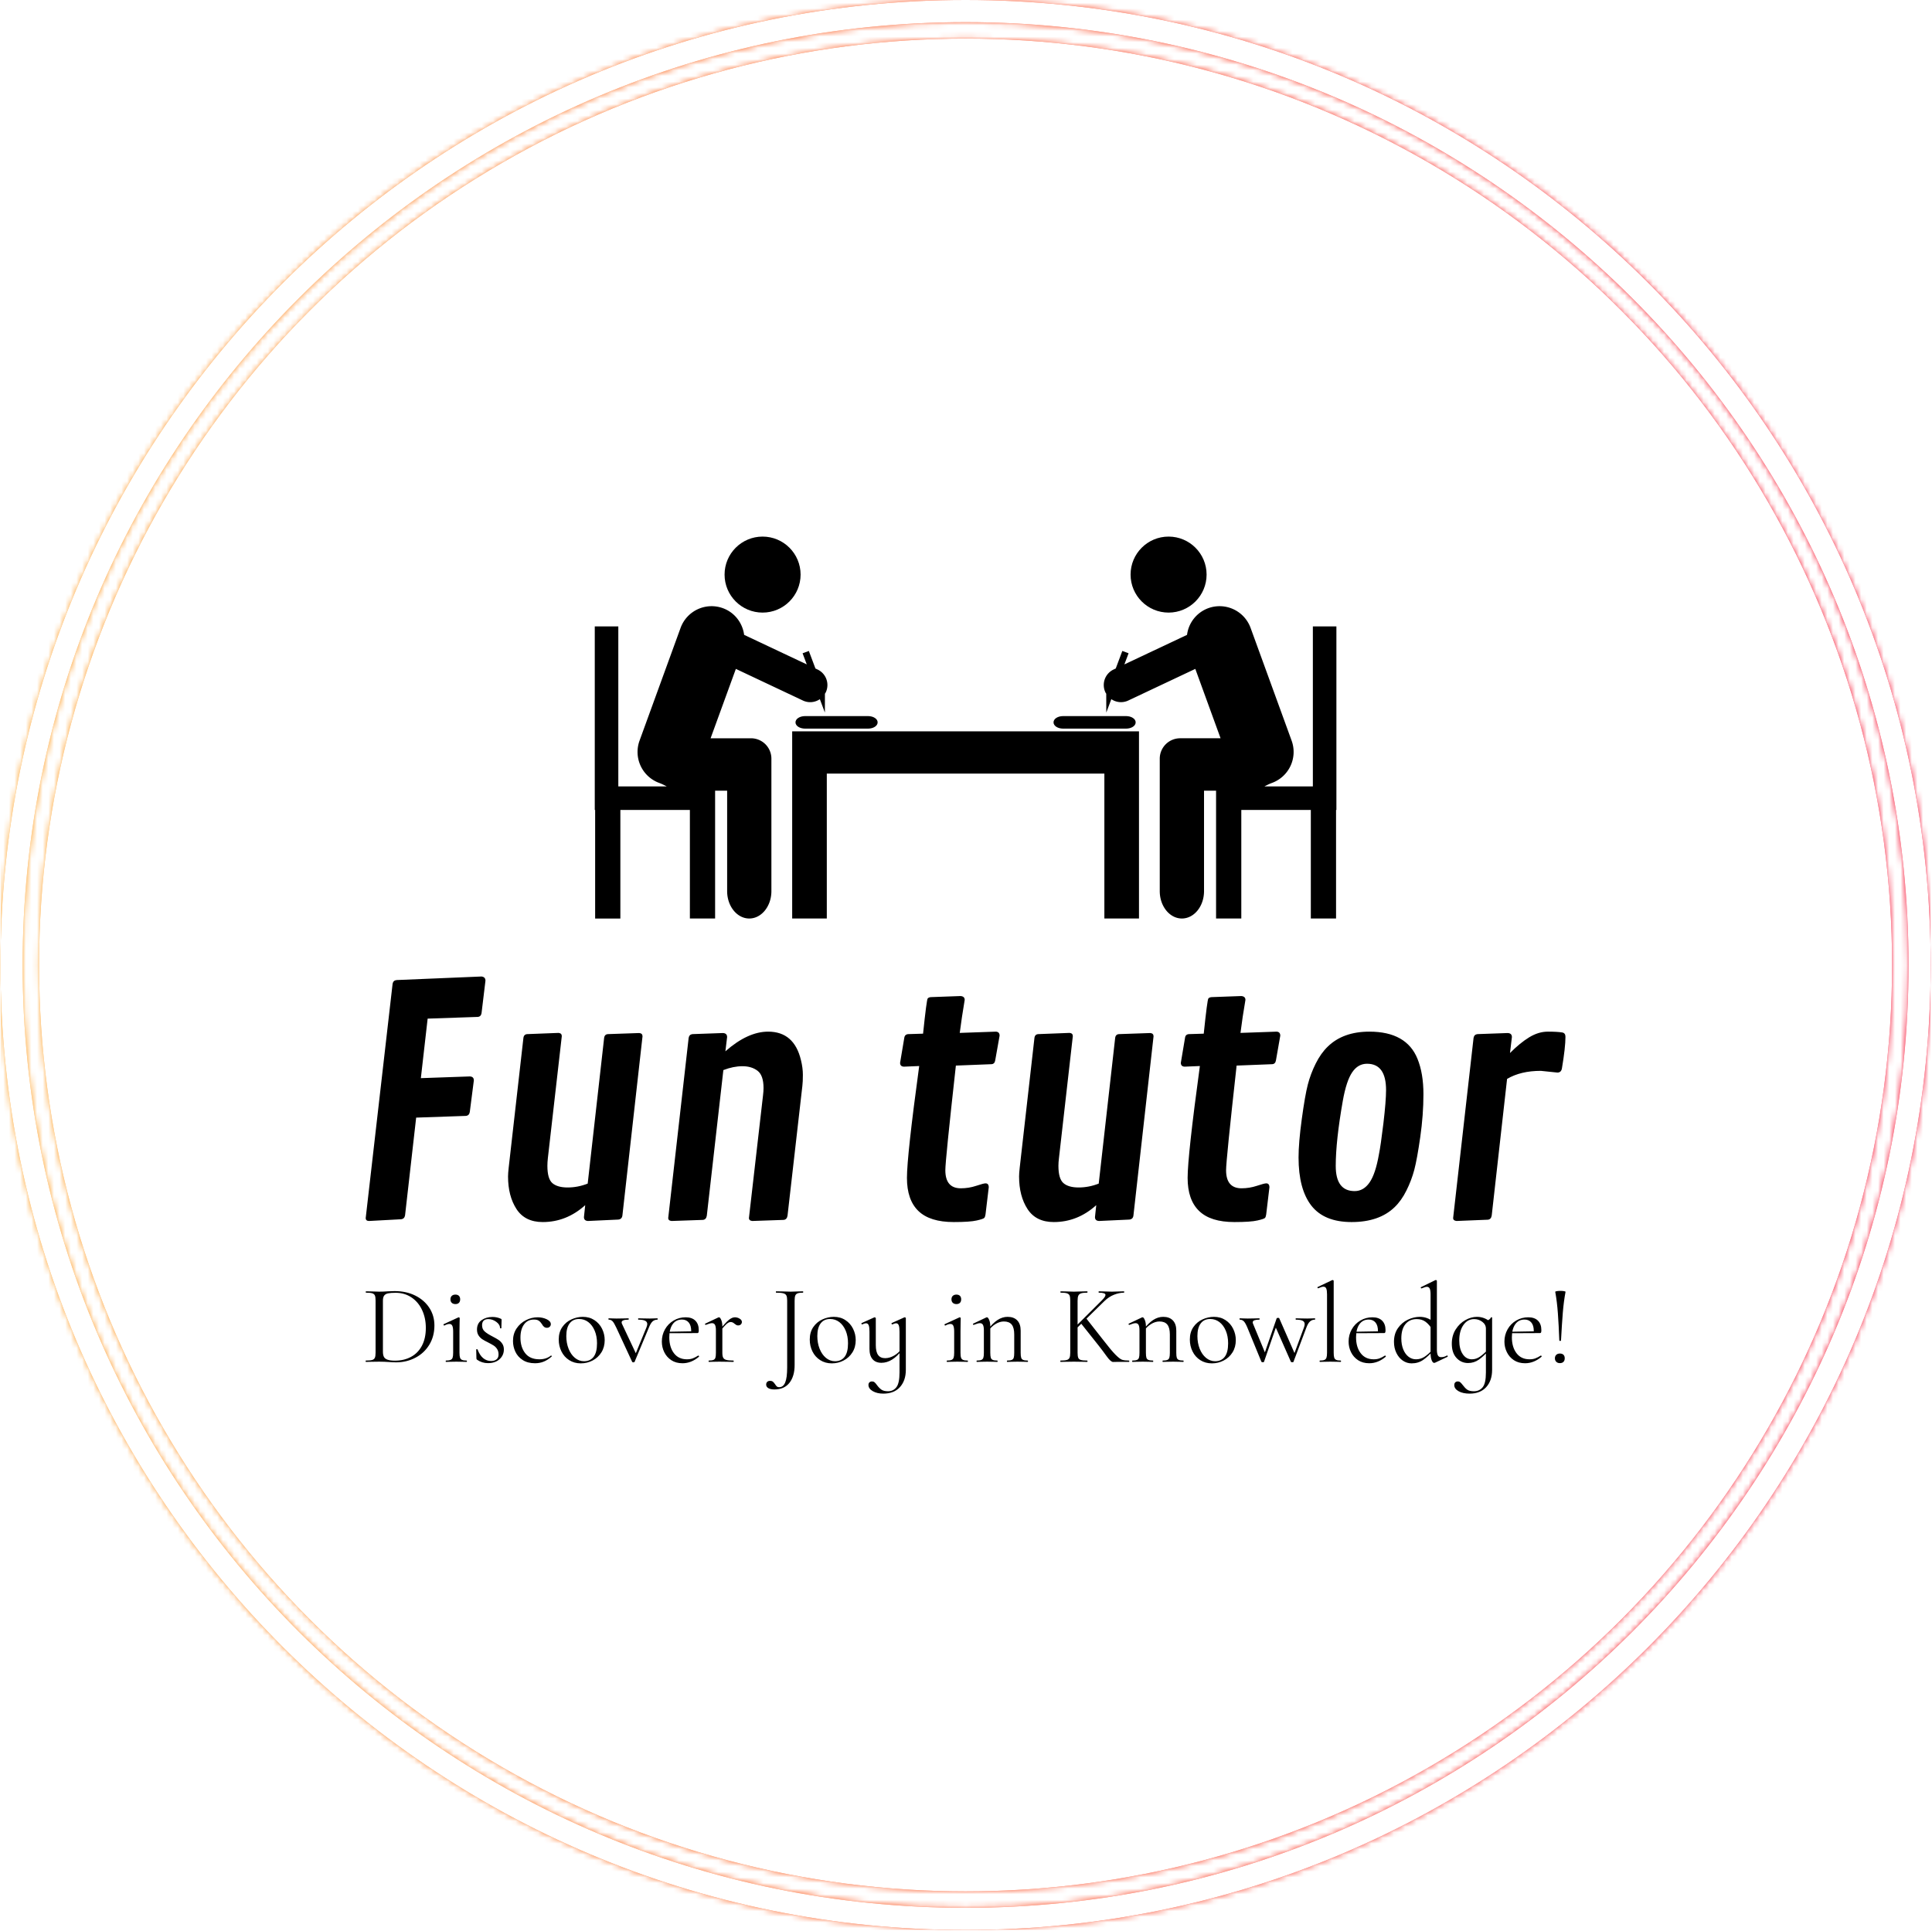 <svg xmlns="http://www.w3.org/2000/svg" version="1.1" xmlns:xlink="http://www.w3.org/1999/xlink" xmlns:svgjs="http://svgjs.dev/svgjs" width="2000" height="1999" viewBox="0 0 2000 1999"><g transform="matrix(1,0,0,1,-0.431,-0.431)"><svg viewBox="0 0 343 343" data-background-color="#ffffff" preserveAspectRatio="xMidYMid meet" height="1999" width="2000" xmlns="http://www.w3.org/2000/svg" xmlns:xlink="http://www.w3.org/1999/xlink"><g id="tight-bounds" transform="matrix(1,0,0,1,0.074,0.074)"><svg viewBox="0 0 342.852 342.852" height="342.852" width="342.852"><rect width="342.852" height="342.852" fill="url(#9537d446-6f89-4fc4-b639-9d5ab66379c9)" mask="url(#347a098e-d05e-4549-8880-59b4790dead4)" data-fill-palette-color="tertiary"></rect><g><svg></svg></g><g><svg viewBox="0 0 342.852 342.852" height="342.852" width="342.852"><g><path d="M0 171.426c0-94.676 76.75-171.426 171.426-171.426 94.676 0 171.426 76.75 171.426 171.426 0 94.676-76.75 171.426-171.426 171.426-94.676 0-171.426-76.75-171.426-171.426zM171.426 338.918c92.503 0 167.492-74.989 167.492-167.492 0-92.503-74.989-167.492-167.492-167.492-92.503 0-167.492 74.989-167.492 167.492 0 92.503 74.989 167.492 167.492 167.492z" data-fill-palette-color="tertiary" fill="url(#9537d446-6f89-4fc4-b639-9d5ab66379c9)" stroke="transparent"></path><ellipse rx="164.569" ry="164.569" cx="171.426" cy="171.426" fill="url(#9537d446-6f89-4fc4-b639-9d5ab66379c9)" stroke="transparent" stroke-width="0" fill-opacity="1" data-fill-palette-color="tertiary"></ellipse></g><g transform="matrix(1,0,0,1,64.847,95.28)"><svg viewBox="0 0 213.158 152.292" height="152.292" width="213.158"><g><svg viewBox="0 0 213.158 152.292" height="152.292" width="213.158"><g><svg viewBox="0 0 213.158 152.292" height="152.292" width="213.158"><g transform="matrix(1,0,0,1,0,78.191)"><svg viewBox="0 0 213.158 74.101" height="74.101" width="213.158"><g id="textblocktransform"><svg viewBox="0 0 213.158 74.101" height="74.101" width="213.158" id="textblock"><g><svg viewBox="0 0 213.158 43.622" height="43.622" width="213.158"><g transform="matrix(1,0,0,1,0,0)"><svg width="213.158" viewBox="2.69 -38.43 189.06 38.7" height="43.622" data-palette-color="#000000"><path d="M18.46-16.46L18.46-16.46 10.64-16.19 8.89-0.78Q8.79-0.22 8.25-0.17L8.25-0.17 3.22 0.1Q2.69 0.1 2.69-0.37L2.69-0.37 6.93-37.3Q7.03-37.82 7.57-37.87L7.57-37.87 20.95-38.43Q21.56-38.35 21.56-37.77L21.56-37.77 20.95-32.71Q20.87-32.08 20.31-32.06L20.31-32.06 12.45-31.79 11.38-22.41 19.09-22.68Q19.73-22.66 19.73-22.05L19.73-22.05 19.09-17.07Q18.99-16.5 18.46-16.46ZM37.08-0.51L37.08-0.51 37.28-2.39Q34.32 0.27 30.59 0.27L30.59 0.27Q27.78 0.27 26.45-1.78 25.12-3.83 25.12-6.91L25.12-6.91Q25.12-7.42 25.22-8.3L25.22-8.3 27.54-28.74Q27.61-29.32 28.15-29.35L28.15-29.35 33.08-29.54Q33.59-29.49 33.59-29.03L33.59-29.03 31.39-9.77Q31.32-9.13 31.32-8.59L31.32-8.59Q31.32-6.54 32.11-5.86 32.91-5.18 34.51-5.18 36.11-5.18 37.67-5.79L37.67-5.79 40.26-28.74Q40.33-29.32 40.87-29.35L40.87-29.35 45.8-29.52Q46.31-29.47 46.31-29L46.31-29 43.14-0.76Q43.06-0.17 42.48-0.12L42.48-0.12 37.72 0.1Q37.08 0.07 37.08-0.51ZM59.64-28.88L59.64-28.88 59.37-26.64Q62.89-29.74 66.11-29.74L66.11-29.74Q70.21-29.74 71.28-25.24L71.28-25.24Q71.58-24.02 71.58-22.94 71.58-21.85 71.5-21.19L71.5-21.19 69.16-0.73Q69.06-0.12 68.55-0.07L68.55-0.07 63.62 0.1Q63.08 0.05 63.08-0.37L63.08-0.37 65.3-19.7Q65.38-20.34 65.38-20.85L65.38-20.85Q65.38-22.85 64.44-23.57 63.5-24.29 62.06-24.29 60.62-24.29 59.05-23.68L59.05-23.68 56.44-0.73Q56.34-0.12 55.83-0.07L55.83-0.07 50.9 0.1Q50.36 0.05 50.36-0.37L50.36-0.37 53.58-28.76Q53.68-29.3 54.19-29.35L54.19-29.35 58.98-29.52Q59.64-29.49 59.64-28.88ZM88.2-29.35L90.52-29.42Q91.08-34.79 91.25-34.97 91.42-35.16 91.76-35.18L91.76-35.18 96.43-35.35Q97.08-35.3 97.08-34.74L97.08-34.74Q96.62-32.03 96.3-29.54L96.3-29.54 101.99-29.74Q102.58-29.71 102.58-29.1L102.58-29.1 101.89-25.22Q101.8-24.63 101.28-24.61L101.28-24.61 95.69-24.39Q94.03-9.45 94.03-7.91L94.03-7.91Q94.03-5.05 96.47-5.05L96.47-5.05Q97.72-5.05 98.89-5.44 100.06-5.83 100.36-5.83L100.36-5.83Q100.87-5.83 100.87-5.2L100.87-5.2 100.36-0.93Q100.31-0.56 100.17-0.39 100.04-0.22 98.98 0.02 97.91 0.27 95.35 0.27L95.35 0.27Q91.59 0.27 89.78-1.48 87.98-3.22 87.98-6.69 87.98-10.16 89.91-24.32L89.91-24.32 87.51-24.22Q86.9-24.24 86.9-24.83L86.9-24.83 87.56-28.76Q87.64-29.32 88.2-29.35L88.2-29.35ZM117.61-0.51L117.61-0.51 117.81-2.39Q114.86 0.27 111.12 0.27L111.12 0.27Q108.31 0.27 106.98-1.78 105.65-3.83 105.65-6.91L105.65-6.91Q105.65-7.42 105.75-8.3L105.75-8.3 108.07-28.74Q108.14-29.32 108.68-29.35L108.68-29.35 113.61-29.54Q114.12-29.49 114.12-29.03L114.12-29.03 111.93-9.77Q111.85-9.13 111.85-8.59L111.85-8.59Q111.85-6.54 112.65-5.86 113.44-5.18 115.04-5.18 116.64-5.18 118.2-5.79L118.2-5.79 120.79-28.74Q120.86-29.32 121.4-29.35L121.4-29.35 126.33-29.52Q126.84-29.47 126.84-29L126.84-29 123.67-0.76Q123.6-0.17 123.01-0.12L123.01-0.12 118.25 0.1Q117.61 0.07 117.61-0.51ZM132.43-29.35L134.75-29.42Q135.31-34.79 135.48-34.97 135.65-35.16 136-35.18L136-35.18 140.66-35.35Q141.32-35.3 141.32-34.74L141.32-34.74Q140.85-32.03 140.54-29.54L140.54-29.54 146.23-29.74Q146.81-29.71 146.81-29.1L146.81-29.1 146.13-25.22Q146.03-24.63 145.52-24.61L145.52-24.61 139.93-24.39Q138.27-9.45 138.27-7.91L138.27-7.91Q138.27-5.05 140.71-5.05L140.71-5.05Q141.95-5.05 143.12-5.44 144.3-5.83 144.59-5.83L144.59-5.83Q145.1-5.83 145.1-5.2L145.1-5.2 144.59-0.93Q144.54-0.56 144.41-0.39 144.27-0.22 143.21 0.02 142.15 0.27 139.58 0.27L139.58 0.27Q135.82 0.27 134.02-1.48 132.21-3.22 132.21-6.69 132.21-10.16 134.14-24.32L134.14-24.32 131.75-24.22Q131.14-24.24 131.14-24.83L131.14-24.83 131.8-28.76Q131.87-29.32 132.43-29.35L132.43-29.35ZM158.05 0.27Q153.72 0.27 151.7-2.33 149.69-4.93 149.69-9.91L149.69-9.91Q149.69-12.23 150.2-15.97 150.71-19.7 151.15-21.4 151.59-23.1 152.4-24.72 153.21-26.34 154.3-27.39L154.3-27.39Q156.72-29.74 160.85-29.74L160.85-29.74Q166.71-29.74 168.44-25.44L168.44-25.44Q169.37-23.14 169.37-19.89 169.37-16.63 168.87-13.13 168.37-9.64 167.93-7.97 167.49-6.3 166.69-4.7 165.9-3.1 164.8-2.05L164.8-2.05Q162.38 0.27 158.05 0.27ZM162.36-10.42L162.36-10.42Q162.63-11.72 163.06-15.27 163.48-18.82 163.48-20.53L163.48-20.53Q163.48-24.68 160.48-24.68L160.48-24.68Q159.06-24.68 158.15-23.34 157.23-22 156.67-18.87L156.67-18.87Q155.55-12.52 155.55-8.57 155.55-4.61 158.53-4.61L158.53-4.61Q159.94-4.61 160.88-5.97 161.82-7.32 162.36-10.42ZM190.48-23.29L190.48-23.29 187.87-23.56Q184.7-23.56 182.55-22.29L182.55-22.29 180.13-0.76Q180.03-0.15 179.52-0.1L179.52-0.1 174.59 0.1Q174.05 0.05 174.05-0.37L174.05-0.37 177.27-28.76Q177.37-29.3 177.89-29.35L177.89-29.35 182.65-29.52Q183.31-29.49 183.31-28.88L183.31-28.88 183.01-26.37Q184.57-27.95 186.04-28.85 187.5-29.74 188.98-29.74 190.46-29.74 191.24-29.61L191.24-29.61Q191.75-29.52 191.75-28.93L191.75-28.93Q191.75-27.25 191.19-23.93L191.19-23.93Q191.07-23.29 190.48-23.29Z" opacity="1" transform="matrix(1,0,0,1,0,0)" fill="#000000" class="wordmark-text-0" data-fill-palette-color="quaternary" id="text-0"></path></svg></g></svg></g><g transform="matrix(1,0,0,1,0,53.921)"><svg viewBox="0 0 213.158 20.18" height="20.18" width="213.158"><g transform="matrix(1,0,0,1,0,0)"><svg width="213.158" viewBox="1.65 -36.25 531.243 50.3" height="20.18" data-palette-color="#000000"><path d="M15.15 0.2Q13.7 0.2 11.8 0.05L11.8 0.05Q11.1 0 10.03-0.05 8.95-0.1 7.65-0.1L7.65-0.1 4.25-0.05Q3.35 0 1.75 0L1.75 0Q1.65 0 1.65-0.3 1.65-0.6 1.75-0.6L1.75-0.6Q3.65-0.6 4.53-0.85 5.4-1.1 5.73-1.83 6.05-2.55 6.05-4.05L6.05-4.05 6.05-27.2Q6.05-28.7 5.75-29.4 5.45-30.1 4.58-30.38 3.7-30.65 1.8-30.65L1.8-30.65Q1.7-30.65 1.7-30.95 1.7-31.25 1.8-31.25L1.8-31.25 4.3-31.2Q6.4-31.1 7.65-31.1L7.65-31.1Q9.55-31.1 11.4-31.25L11.4-31.25Q13.6-31.35 14.45-31.35L14.45-31.35Q19.65-31.35 23.65-29.35 27.65-27.35 29.88-23.9 32.1-20.45 32.1-16.15L32.1-16.15Q32.1-11.3 29.83-7.58 27.55-3.85 23.65-1.83 19.75 0.2 15.15 0.2L15.15 0.2ZM14.65-0.55Q18.65-0.55 21.75-2.23 24.85-3.9 26.58-7.18 28.3-10.45 28.3-15.05L28.3-15.05Q28.3-19.4 26.65-22.95 25-26.5 21.95-28.55 18.9-30.6 14.9-30.6L14.9-30.6Q12.75-30.6 11.58-30.35 10.4-30.1 9.85-29.35 9.3-28.6 9.3-27.1L9.3-27.1 9.3-4.6Q9.3-3.1 9.73-2.25 10.15-1.4 11.33-0.98 12.5-0.55 14.65-0.55L14.65-0.55ZM37.2 0Q37.1 0 37.1-0.3 37.1-0.6 37.2-0.6L37.2-0.6Q38.55-0.6 39.22-0.88 39.9-1.15 40.15-1.85 40.4-2.55 40.4-4.05L40.4-4.05 40.4-13.4Q40.4-15.2 40.02-16 39.65-16.8 38.75-16.8L38.75-16.8Q37.85-16.8 36.5-16.1L36.5-16.1 36.45-16.1Q36.25-16.1 36.15-16.35 36.05-16.6 36.2-16.7L36.2-16.7 42.7-19.7 42.9-19.75Q43-19.75 43.15-19.63 43.3-19.5 43.3-19.35L43.3-19.35Q43.3-19 43.25-17.35 43.2-15.7 43.2-13.45L43.2-13.45 43.2-4.05Q43.2-2.55 43.45-1.85 43.7-1.15 44.35-0.88 45-0.6 46.35-0.6L46.35-0.6Q46.5-0.6 46.5-0.3 46.5 0 46.35 0L46.35 0Q45.2 0 44.5-0.05L44.5-0.05 41.8-0.1 39.1-0.05Q38.4 0 37.2 0L37.2 0ZM41.4-25.6Q40.4-25.6 39.8-26.15 39.2-26.7 39.2-27.7L39.2-27.7Q39.2-28.7 39.8-29.25 40.4-29.8 41.4-29.8L41.4-29.8Q42.4-29.8 42.95-29.25 43.5-28.7 43.5-27.7L43.5-27.7Q43.5-26.7 42.95-26.15 42.4-25.6 41.4-25.6L41.4-25.6ZM53.2-16.25Q53.2-14.5 54.35-13.48 55.5-12.45 57.75-11.3L57.75-11.3Q59.5-10.4 60.47-9.75 61.45-9.1 62.15-8.05 62.85-7 62.85-5.5L62.85-5.5Q62.85-2.95 60.95-1.2 59.05 0.55 55.8 0.55L55.8 0.55Q53.15 0.55 51-0.95L51-0.95Q50.7-1.15 50.7-1.55L50.7-1.55 50.6-5.45Q50.6-5.6 50.87-5.63 51.15-5.65 51.2-5.5L51.2-5.5Q52.15-2.95 53.67-1.68 55.2-0.4 57.2-0.4L57.2-0.4Q58.75-0.4 59.62-1.13 60.5-1.85 60.5-3.3L60.5-3.3Q60.5-4.7 59.87-5.68 59.25-6.65 58.35-7.23 57.45-7.8 55.9-8.6L55.9-8.6Q54.25-9.4 53.27-10.05 52.3-10.7 51.62-11.75 50.95-12.8 50.95-14.35L50.95-14.35Q50.95-17.05 52.97-18.48 55-19.9 57.75-19.9L57.75-19.9Q59.75-19.9 61.4-19.15L61.4-19.15Q61.7-19.05 61.77-18.93 61.85-18.8 61.85-18.6L61.85-18.6Q61.85-17.6 61.8-17.05L61.8-17.05 61.75-14.95Q61.75-14.85 61.45-14.85 61.15-14.85 61.15-14.95L61.15-14.95Q61.15-16.55 59.47-17.75 57.8-18.95 55.95-18.95L55.95-18.95Q54.65-18.95 53.92-18.28 53.2-17.6 53.2-16.25L53.2-16.25ZM76.64 0.6Q73.39 0.6 71.19-0.83 68.99-2.25 67.94-4.5 66.89-6.75 66.89-9.25L66.89-9.25Q66.89-12.45 68.49-14.83 70.09-17.2 72.62-18.48 75.14-19.75 77.79-19.75L77.79-19.75Q79.99-19.75 81.82-18.88 83.64-18 83.64-16.7L83.64-16.7Q83.64-16.05 83.17-15.58 82.69-15.1 81.89-15.1L81.89-15.1Q80.54-15.1 79.69-16.75L79.69-16.75Q79.04-17.75 78.29-18.25 77.54-18.75 76.14-18.75L76.14-18.75Q73.34-18.75 71.77-16.57 70.19-14.4 70.19-10.75L70.19-10.75Q70.19-6.55 72.29-3.85 74.39-1.15 78.59-1.15L78.59-1.15Q81.64-1.15 83.69-2.8L83.69-2.8 83.74-2.8Q83.89-2.8 84.02-2.65 84.14-2.5 84.04-2.4L84.04-2.4Q82.29-0.85 80.52-0.13 78.74 0.6 76.64 0.6L76.64 0.6ZM96.89 0.65Q93.99 0.65 91.77-0.78 89.54-2.2 88.34-4.63 87.14-7.05 87.14-9.9L87.14-9.9Q87.14-13.15 88.72-15.43 90.29-17.7 92.77-18.82 95.24-19.95 97.79-19.95L97.79-19.95Q100.74-19.95 102.94-18.5 105.14-17.05 106.32-14.68 107.49-12.3 107.49-9.65L107.49-9.65Q107.49-6.55 106.04-4.23 104.59-1.9 102.17-0.63 99.74 0.65 96.89 0.65L96.89 0.65ZM98.34-0.3Q101.09-0.3 102.59-2.25 104.09-4.2 104.09-8.25L104.09-8.25Q104.09-11.35 103.07-13.8 102.04-16.25 100.24-17.63 98.44-19 96.14-19L96.14-19Q93.44-19 91.97-17.05 90.49-15.1 90.49-11.45L90.49-11.45Q90.49-8.4 91.49-5.85 92.49-3.3 94.29-1.8 96.09-0.3 98.34-0.3L98.34-0.3ZM130.84-19.3Q130.94-19.3 130.94-19 130.94-18.7 130.84-18.7L130.84-18.7Q129.54-18.7 128.66-17.9 127.79-17.1 126.99-15.05L126.99-15.05 120.74-0.05Q120.64 0.2 120.19 0.2L120.19 0.2Q119.74 0.2 119.64-0.05L119.64-0.05 112.64-15.15Q111.64-17.3 110.96-18 110.29-18.7 109.29-18.7L109.29-18.7Q109.14-18.7 109.14-19 109.14-19.3 109.29-19.3L109.29-19.3Q110.29-19.3 110.84-19.25L110.84-19.25 112.74-19.2 115.99-19.25Q116.74-19.3 117.99-19.3L117.99-19.3Q118.14-19.3 118.14-19 118.14-18.7 117.99-18.7L117.99-18.7Q114.99-18.7 114.99-17.5L114.99-17.5Q114.99-17.15 115.19-16.75L115.19-16.75 121.59-3.15 120.14-1.1 125.99-15.3Q126.34-16.25 126.34-16.75L126.34-16.75Q126.34-17.75 125.39-18.23 124.44-18.7 122.39-18.7L122.39-18.7Q122.29-18.7 122.29-19 122.29-19.3 122.39-19.3L122.39-19.3Q123.74-19.3 124.44-19.25L124.44-19.25 127.44-19.2 129.19-19.25Q129.69-19.3 130.84-19.3L130.84-19.3ZM141.94 0.6Q139.04 0.6 136.99-0.75 134.94-2.1 133.86-4.3 132.79-6.5 132.79-9L132.79-9Q132.79-11.95 134.19-14.43 135.59-16.9 138.01-18.32 140.44-19.75 143.34-19.75L143.34-19.75Q146.14-19.75 147.64-18.25 149.14-16.75 149.14-14.05L149.14-14.05Q149.14-13.35 149.01-13.05 148.89-12.75 148.54-12.75L148.54-12.75 145.74-12.75 145.79-13.65Q145.79-16.15 144.69-17.45 143.59-18.75 141.69-18.75L141.69-18.75Q139.04-18.75 137.56-16.65 136.09-14.55 136.09-10.9L136.09-10.9Q136.09-6.55 138.14-3.85 140.19-1.15 143.89-1.15L143.89-1.15Q145.39-1.15 146.46-1.55 147.54-1.95 148.89-2.8L148.89-2.8 148.94-2.8Q149.09-2.8 149.21-2.63 149.34-2.45 149.24-2.3L149.24-2.3Q145.84 0.6 141.94 0.6L141.94 0.6ZM135.19-12.7L135.14-13.35 146.49-13.55 146.49-12.75 135.19-12.7ZM158.33-14.1Q160.98-17.4 162.43-18.57 163.88-19.75 165.13-19.75L165.13-19.75Q166.23-19.75 167.23-19.15 168.23-18.55 168.23-17.7L168.23-17.7Q168.23-17.05 167.78-16.6 167.33-16.15 166.58-16.15L166.58-16.15Q166.13-16.15 165.81-16.32 165.48-16.5 165.03-16.85L165.03-16.85Q164.58-17.25 164.18-17.45 163.78-17.65 163.23-17.65L163.23-17.65Q162.48-17.65 161.58-16.9 160.68-16.15 158.53-13.55L158.53-13.55 158.33-14.1ZM153.63 0Q153.48 0 153.48-0.3 153.48-0.6 153.63-0.6L153.63-0.6Q154.98-0.6 155.63-0.88 156.28-1.15 156.51-1.85 156.73-2.55 156.73-4.05L156.73-4.05 156.73-13.95Q156.73-15.65 156.33-16.4 155.93-17.15 154.98-17.15L154.98-17.15Q154.18-17.15 152.28-16.4L152.28-16.4 152.18-16.4Q151.98-16.4 151.91-16.63 151.83-16.85 152.03-16.95L152.03-16.95 157.83-19.7Q157.93-19.75 158.13-19.75L158.13-19.75Q158.58-19.75 159.08-18.6 159.58-17.45 159.58-15.65L159.58-15.65 159.58-4.05Q159.58-2.55 159.96-1.85 160.33-1.15 161.33-0.88 162.33-0.6 164.43-0.6L164.43-0.6Q164.63-0.6 164.63-0.3 164.63 0 164.43 0L164.43 0Q162.83 0 161.88-0.05L161.88-0.05 158.18-0.1 155.43-0.05Q154.78 0 153.63 0L153.63 0ZM195.28-31.25Q195.38-31.25 195.38-30.95 195.38-30.65 195.28-30.65L195.28-30.65Q193.63-30.65 192.88-30.35 192.13-30.05 191.85-29.33 191.58-28.6 191.58-27.1L191.58-27.1 191.58 1.4Q191.58 6.35 189.28 9.28 186.98 12.2 182.63 12.2L182.63 12.2Q180.93 12.2 179.95 11.63 178.98 11.05 178.98 10.05L178.98 10.05Q178.98 9.3 179.43 8.85 179.88 8.4 180.68 8.4L180.68 8.4Q181.53 8.4 181.98 8.78 182.43 9.15 182.93 9.9L182.93 9.9Q183.38 10.6 183.73 10.9 184.08 11.2 184.73 11.2L184.73 11.2Q186.53 11.2 187.4 9.13 188.28 7.05 188.28 2.45L188.28 2.45 188.28-27.2Q188.28-28.7 187.93-29.4 187.58-30.1 186.55-30.38 185.53-30.65 183.38-30.65L183.38-30.65Q183.28-30.65 183.28-30.95 183.28-31.25 183.38-31.25L183.38-31.25 186.28-31.2Q188.58-31.1 189.88-31.1L189.88-31.1Q191.18-31.1 193.08-31.2L193.08-31.2 195.28-31.25ZM208.03 0.65Q205.13 0.65 202.9-0.78 200.67-2.2 199.47-4.63 198.28-7.05 198.28-9.9L198.28-9.9Q198.28-13.15 199.85-15.43 201.42-17.7 203.9-18.82 206.38-19.95 208.92-19.95L208.92-19.95Q211.88-19.95 214.07-18.5 216.28-17.05 217.45-14.68 218.63-12.3 218.63-9.65L218.63-9.65Q218.63-6.55 217.18-4.23 215.72-1.9 213.3-0.63 210.88 0.65 208.03 0.65L208.03 0.65ZM209.47-0.3Q212.22-0.3 213.72-2.25 215.22-4.2 215.22-8.25L215.22-8.25Q215.22-11.35 214.2-13.8 213.17-16.25 211.38-17.63 209.57-19 207.28-19L207.28-19Q204.57-19 203.1-17.05 201.63-15.1 201.63-11.45L201.63-11.45Q201.63-8.4 202.63-5.85 203.63-3.3 205.42-1.8 207.22-0.3 209.47-0.3L209.47-0.3ZM227.52-7.4Q227.52-4.45 228.55-3.05 229.57-1.65 231.67-1.65L231.67-1.65Q233.62-1.65 235.6-2.78 237.57-3.9 238.97-5.85L238.97-5.85 239.22-5.3Q236.92-2.35 234.67-0.98 232.42 0.4 230.02 0.4L230.02 0.4Q227.47 0.4 226.1-1.18 224.72-2.75 224.72-5.75L224.72-5.75 224.72-13.4Q224.72-15.35 224.37-16.23 224.02-17.1 223.22-17.1L223.22-17.1Q222.52-17.1 221.52-16.6L221.52-16.6 221.47-16.6Q221.27-16.6 221.17-16.85 221.07-17.1 221.27-17.2L221.27-17.2 226.82-19.7 226.97-19.75Q227.12-19.75 227.32-19.63 227.52-19.5 227.52-19.35L227.52-19.35 227.52-7.4ZM240.82 3.5Q240.82 8.25 238.22 11.15 235.62 14.05 230.82 14.05L230.82 14.05Q228.07 14.05 226.17 12.95 224.27 11.85 224.27 10.2L224.27 10.2Q224.27 9.45 224.72 9.05 225.17 8.65 225.87 8.65L225.87 8.65Q226.52 8.65 226.97 9.03 227.42 9.4 228.02 10.25L228.02 10.25Q228.97 11.55 230 12.28 231.02 13 232.97 13L232.97 13Q235.27 13 236.65 11.2 238.02 9.4 238.02 4.7L238.02 4.7 238.02-13.4Q238.02-15.35 237.67-16.23 237.32-17.1 236.52-17.1L236.52-17.1Q235.87-17.1 234.87-16.6L234.87-16.6 234.82-16.6Q234.62-16.6 234.5-16.85 234.37-17.1 234.57-17.2L234.57-17.2 240.12-19.7 240.32-19.75Q240.47-19.75 240.65-19.63 240.82-19.5 240.82-19.35L240.82-19.35 240.82 3.5ZM259.02 0Q258.92 0 258.92-0.3 258.92-0.6 259.02-0.6L259.02-0.6Q260.37-0.6 261.04-0.88 261.72-1.15 261.97-1.85 262.22-2.55 262.22-4.05L262.22-4.05 262.22-13.4Q262.22-15.2 261.84-16 261.47-16.8 260.57-16.8L260.57-16.8Q259.67-16.8 258.32-16.1L258.32-16.1 258.27-16.1Q258.07-16.1 257.97-16.35 257.87-16.6 258.02-16.7L258.02-16.7 264.52-19.7 264.72-19.75Q264.82-19.75 264.97-19.63 265.12-19.5 265.12-19.35L265.12-19.35Q265.12-19 265.07-17.35 265.02-15.7 265.02-13.45L265.02-13.45 265.02-4.05Q265.02-2.55 265.27-1.85 265.52-1.15 266.17-0.88 266.82-0.6 268.17-0.6L268.17-0.6Q268.32-0.6 268.32-0.3 268.32 0 268.17 0L268.17 0Q267.02 0 266.32-0.05L266.32-0.05 263.62-0.1 260.92-0.05Q260.22 0 259.02 0L259.02 0ZM263.22-25.6Q262.22-25.6 261.62-26.15 261.02-26.7 261.02-27.7L261.02-27.7Q261.02-28.7 261.62-29.25 262.22-29.8 263.22-29.8L263.22-29.8Q264.22-29.8 264.77-29.25 265.32-28.7 265.32-27.7L265.32-27.7Q265.32-26.7 264.77-26.15 264.22-25.6 263.22-25.6L263.22-25.6ZM285.71 0Q285.56 0 285.56-0.3 285.56-0.6 285.71-0.6L285.71-0.6Q287.06-0.6 287.71-0.88 288.37-1.15 288.59-1.85 288.81-2.55 288.81-4.05L288.81-4.05 288.81-12.15Q288.81-15.15 287.69-16.53 286.56-17.9 284.21-17.9L284.21-17.9Q282.37-17.9 280.49-16.75 278.62-15.6 277.26-13.6L277.26-13.6 277.06-14.2Q279.26-17.15 281.41-18.55 283.56-19.95 285.87-19.95L285.87-19.95Q288.62-19.95 290.14-18.38 291.66-16.8 291.66-13.85L291.66-13.85 291.66-4.05Q291.66-2.55 291.89-1.85 292.12-1.15 292.76-0.88 293.41-0.6 294.76-0.6L294.76-0.6Q294.91-0.6 294.91-0.3 294.91 0 294.76 0L294.76 0Q293.62 0 292.96-0.05L292.96-0.05 290.26-0.1 287.51-0.05Q286.87 0 285.71 0L285.71 0ZM272.26 0Q272.12 0 272.12-0.3 272.12-0.6 272.26-0.6L272.26-0.6Q273.62-0.6 274.26-0.88 274.91-1.15 275.14-1.85 275.37-2.55 275.37-4.05L275.37-4.05 275.37-13.95Q275.37-15.65 274.96-16.4 274.56-17.15 273.62-17.15L273.62-17.15Q272.81-17.15 270.91-16.4L270.91-16.4 270.81-16.4Q270.62-16.4 270.54-16.63 270.46-16.85 270.66-16.95L270.66-16.95 276.46-19.7Q276.56-19.75 276.76-19.75L276.76-19.75Q277.21-19.75 277.71-18.6 278.21-17.45 278.21-15.65L278.21-15.65 278.21-4.05Q278.21-2.55 278.44-1.85 278.66-1.15 279.31-0.88 279.96-0.6 281.31-0.6L281.31-0.6Q281.46-0.6 281.46-0.3 281.46 0 281.31 0L281.31 0Q280.16 0 279.51-0.05L279.51-0.05 276.81-0.1 274.06-0.05Q273.41 0 272.26 0L272.26 0ZM313.61-27.2Q313.61-28.7 313.31-29.4 313.01-30.1 312.13-30.38 311.26-30.65 309.36-30.65L309.36-30.65Q309.26-30.65 309.26-30.95 309.26-31.25 309.36-31.25L309.36-31.25 311.86-31.2Q313.96-31.1 315.21-31.1L315.21-31.1Q316.66-31.1 318.76-31.2L318.76-31.2 321.11-31.25Q321.26-31.25 321.26-30.95 321.26-30.65 321.11-30.65L321.11-30.65Q319.26-30.65 318.38-30.35 317.51-30.05 317.19-29.33 316.86-28.6 316.86-27.1L316.86-27.1 316.86-4.05Q316.86-2.5 317.16-1.8 317.46-1.1 318.33-0.85 319.21-0.6 321.11-0.6L321.11-0.6Q321.26-0.6 321.26-0.3 321.26 0 321.11 0L321.11 0Q319.61 0 318.71-0.05L318.71-0.05 315.21-0.1 311.81-0.05Q310.91 0 309.31 0L309.31 0Q309.21 0 309.21-0.3 309.21-0.6 309.31-0.6L309.31-0.6Q311.21-0.6 312.08-0.85 312.96-1.1 313.29-1.83 313.61-2.55 313.61-4.05L313.61-4.05 313.61-27.2ZM326.16-7.25L318.21-17.25 320.71-19.25 328.01-9.95Q331.66-5.2 333.58-3.25 335.51-1.3 336.56-0.95 337.61-0.6 339.61-0.6L339.61-0.6Q339.76-0.6 339.76-0.3 339.76 0 339.61 0L339.61 0 334.01 0Q333.61 0 332.58 0.03 331.56 0.05 329.71-2.53 327.86-5.1 326.16-7.25L326.16-7.25ZM327.56-27.2Q329.21-28.85 329.21-29.65L329.21-29.65Q329.21-30.65 326.26-30.65L326.26-30.65Q326.16-30.65 326.16-30.95 326.16-31.25 326.26-31.25L326.26-31.25 328.41-31.2Q330.41-31.1 332.06-31.1L332.06-31.1Q333.71-31.1 335.51-31.2L335.51-31.2 337.36-31.25Q337.51-31.25 337.51-30.95 337.51-30.65 337.36-30.65L337.36-30.65Q335.31-30.65 333.01-29.75 330.71-28.85 328.71-26.9L328.71-26.9 315.91-14.35 314.66-14.35 327.56-27.2ZM354.61 0Q354.46 0 354.46-0.3 354.46-0.6 354.61-0.6L354.61-0.6Q355.96-0.6 356.61-0.88 357.26-1.15 357.48-1.85 357.71-2.55 357.71-4.05L357.71-4.05 357.71-12.15Q357.71-15.15 356.58-16.53 355.46-17.9 353.11-17.9L353.11-17.9Q351.26-17.9 349.38-16.75 347.51-15.6 346.16-13.6L346.16-13.6 345.96-14.2Q348.16-17.15 350.31-18.55 352.46-19.95 354.76-19.95L354.76-19.95Q357.51-19.95 359.03-18.38 360.56-16.8 360.56-13.85L360.56-13.85 360.56-4.05Q360.56-2.55 360.78-1.85 361.01-1.15 361.66-0.88 362.31-0.6 363.66-0.6L363.66-0.6Q363.81-0.6 363.81-0.3 363.81 0 363.66 0L363.66 0Q362.51 0 361.86-0.05L361.86-0.05 359.16-0.1 356.41-0.05Q355.76 0 354.61 0L354.61 0ZM341.16 0Q341.01 0 341.01-0.3 341.01-0.6 341.16-0.6L341.16-0.6Q342.51-0.6 343.16-0.88 343.81-1.15 344.03-1.85 344.26-2.55 344.26-4.05L344.26-4.05 344.26-13.95Q344.26-15.65 343.86-16.4 343.46-17.15 342.51-17.15L342.51-17.15Q341.71-17.15 339.81-16.4L339.81-16.4 339.71-16.4Q339.51-16.4 339.43-16.63 339.36-16.85 339.56-16.95L339.56-16.95 345.36-19.7Q345.46-19.75 345.66-19.75L345.66-19.75Q346.11-19.75 346.61-18.6 347.11-17.45 347.11-15.65L347.11-15.65 347.11-4.05Q347.11-2.55 347.33-1.85 347.56-1.15 348.21-0.88 348.86-0.6 350.21-0.6L350.21-0.6Q350.36-0.6 350.36-0.3 350.36 0 350.21 0L350.21 0Q349.06 0 348.41-0.05L348.41-0.05 345.71-0.1 342.96-0.05Q342.31 0 341.16 0L341.16 0ZM376.31 0.65Q373.41 0.65 371.18-0.78 368.96-2.2 367.76-4.63 366.56-7.05 366.56-9.9L366.56-9.9Q366.56-13.15 368.13-15.43 369.71-17.7 372.18-18.82 374.66-19.95 377.21-19.95L377.21-19.95Q380.16-19.95 382.36-18.5 384.56-17.05 385.73-14.68 386.91-12.3 386.91-9.65L386.91-9.65Q386.91-6.55 385.46-4.23 384.01-1.9 381.58-0.63 379.16 0.65 376.31 0.65L376.31 0.65ZM377.76-0.3Q380.51-0.3 382.01-2.25 383.51-4.2 383.51-8.25L383.51-8.25Q383.51-11.35 382.48-13.8 381.46-16.25 379.66-17.63 377.86-19 375.56-19L375.56-19Q372.86-19 371.38-17.05 369.91-15.1 369.91-11.45L369.91-11.45Q369.91-8.4 370.91-5.85 371.91-3.3 373.71-1.8 375.51-0.3 377.76-0.3L377.76-0.3ZM392.05-15.15Q391.15-17.3 390.43-18 389.7-18.7 388.7-18.7L388.7-18.7Q388.55-18.7 388.55-19 388.55-19.3 388.7-19.3L388.7-19.3Q389.7-19.3 390.25-19.25L390.25-19.25 392.15-19.2 395.15-19.25Q395.9-19.3 397.3-19.3L397.3-19.3Q397.45-19.3 397.45-19 397.45-18.7 397.3-18.7L397.3-18.7Q395.9-18.7 395.15-18.43 394.4-18.15 394.4-17.5L394.4-17.5Q394.4-17.15 394.6-16.75L394.6-16.75 400.25-3.1 398.75-1.25 405-19.3Q405.15-19.5 405.6-19.5L405.6-19.5Q406.1-19.5 406.15-19.3L406.15-19.3 413.25-3.1 411.85-1.1 417.1-15.3Q417.4-16.15 417.4-16.75L417.4-16.75Q417.4-17.75 416.48-18.23 415.55-18.7 413.5-18.7L413.5-18.7Q413.4-18.7 413.4-19 413.4-19.3 413.5-19.3L413.5-19.3Q414.85-19.3 415.55-19.25L415.55-19.25 418.55-19.2 420.35-19.25Q420.85-19.3 421.9-19.3L421.9-19.3Q422.05-19.3 422.05-19 422.05-18.7 421.9-18.7L421.9-18.7Q420.65-18.7 419.75-17.9 418.85-17.1 418.1-15.05L418.1-15.05 412.45-0.05Q412.45 0.15 411.9 0.15L411.9 0.15Q411.45 0.15 411.3-0.05L411.3-0.05 404.15-16.25 405.65-18.1 399.4-0.05Q399.35 0.15 398.85 0.15L398.85 0.15Q398.4 0.15 398.25-0.05L398.25-0.05 392.05-15.15ZM424.15 0Q424 0 424-0.3 424-0.6 424.15-0.6L424.15-0.6Q425.5-0.6 426.15-0.88 426.8-1.15 427.05-1.88 427.3-2.6 427.3-4.05L427.3-4.05 427.3-29.9Q427.3-31.7 426.95-32.5 426.6-33.3 425.7-33.3L425.7-33.3Q424.95-33.3 423.4-32.6L423.4-32.6 423.3-32.6Q423.15-32.6 423.08-32.85 423-33.1 423.15-33.15L423.15-33.15 429.55-36.2Q429.65-36.25 429.8-36.25L429.8-36.25Q429.95-36.25 430.1-36.13 430.25-36 430.25-35.85L430.25-35.85 430.25-4.05Q430.25-2.6 430.48-1.9 430.7-1.2 431.35-0.9 432-0.6 433.35-0.6L433.35-0.6Q433.5-0.6 433.5-0.3 433.5 0 433.35 0L433.35 0Q432.25 0 431.55-0.05L431.55-0.05 428.75-0.1 426.05-0.05Q425.35 0 424.15 0L424.15 0ZM446 0.6Q443.1 0.6 441.05-0.75 439-2.1 437.92-4.3 436.85-6.5 436.85-9L436.85-9Q436.85-11.95 438.25-14.43 439.65-16.9 442.07-18.32 444.5-19.75 447.4-19.75L447.4-19.75Q450.2-19.75 451.7-18.25 453.2-16.75 453.2-14.05L453.2-14.05Q453.2-13.35 453.07-13.05 452.95-12.75 452.6-12.75L452.6-12.75 449.8-12.75 449.85-13.65Q449.85-16.15 448.75-17.45 447.65-18.75 445.75-18.75L445.75-18.75Q443.1-18.75 441.62-16.65 440.15-14.55 440.15-10.9L440.15-10.9Q440.15-6.55 442.2-3.85 444.25-1.15 447.95-1.15L447.95-1.15Q449.45-1.15 450.52-1.55 451.6-1.95 452.95-2.8L452.95-2.8 453-2.8Q453.15-2.8 453.27-2.63 453.4-2.45 453.3-2.3L453.3-2.3Q449.9 0.6 446 0.6L446 0.6ZM439.25-12.7L439.2-13.35 450.55-13.55 450.55-12.75 439.25-12.7ZM464.75 0.65Q462.64 0.65 460.87-0.55 459.09-1.75 458.02-3.93 456.94-6.1 456.94-8.9L456.94-8.9Q456.94-12.45 458.69-14.95 460.44-17.45 463.09-18.7 465.75-19.95 468.34-19.95L468.34-19.95Q471.79-19.95 474.44-17.7L474.44-17.7 473.89-14.35Q472.54-16.55 470.94-17.75 469.34-18.95 467-18.95L467-18.95Q463.84-18.95 462.02-16.73 460.19-14.5 460.19-10.4L460.19-10.4Q460.19-7.65 461.04-5.55 461.89-3.45 463.37-2.3 464.84-1.15 466.69-1.15L466.69-1.15Q468.75-1.15 470.44-2.25 472.14-3.35 474-5.4L474-5.4 474.39-5.05Q472.09-2.45 469.89-0.9 467.69 0.65 464.75 0.65L464.75 0.65ZM475.94-5.5Q475.94-3.7 476.37-2.9 476.79-2.1 477.75-2.1L477.75-2.1Q479.19-2.1 480.34-2.8L480.34-2.8 480.44-2.85Q480.64-2.85 480.72-2.6 480.79-2.35 480.64-2.25L480.64-2.25 475.14 0.35Q474.94 0.45 474.75 0.45L474.75 0.45Q474.09 0.45 473.62-0.75 473.14-1.95 473.14-4.05L473.14-4.05 473.14-29.85Q473.14-31.65 472.77-32.45 472.39-33.25 471.5-33.25L471.5-33.25Q470.84-33.25 469.19-32.55L469.19-32.55 469.09-32.55Q468.89-32.55 468.82-32.77 468.75-33 468.89-33.1L468.89-33.1 475.25-36.2Q475.34-36.25 475.5-36.25L475.5-36.25Q475.64-36.25 475.79-36.13 475.94-36 475.94-35.85L475.94-35.85 475.94-5.5ZM490.44 14.05Q487.44 14.05 485.54 12.98 483.64 11.9 483.64 10.3L483.64 10.3Q483.64 9.45 484.09 9.05 484.54 8.65 485.14 8.65L485.14 8.65Q485.84 8.65 486.29 9.03 486.74 9.4 487.39 10.25L487.39 10.25Q488.34 11.55 489.34 12.28 490.34 13 492.34 13L492.34 13Q494.74 13 496.19 11.25 497.64 9.5 497.64 4.7L497.64 4.7 497.64-18.05Q498.64-18.45 499.09-18.75 499.54-19.05 499.94-19.75L499.94-19.75Q499.99-19.85 500.19-19.78 500.39-19.7 500.39-19.6L500.39-19.6 500.39 3.5Q500.39 8.3 497.77 11.18 495.14 14.05 490.44 14.05L490.44 14.05ZM489.74 0.5Q486.69 0.5 484.62-1.75 482.54-4 482.54-8.05L482.54-8.05Q482.54-11.65 484.24-14.35 485.94-17.05 488.52-18.5 491.09-19.95 493.69-19.95L493.69-19.95Q495.44-19.95 497.04-19.3 498.64-18.65 499.64-17.5L499.64-17.5 497.64-14.7Q497.64-16.55 496.04-17.75 494.44-18.95 492.44-18.95L492.44-18.95Q489.49-18.95 487.67-16.32 485.84-13.7 485.84-9.5L485.84-9.5Q485.84-5.75 487.37-3.45 488.89-1.15 491.44-1.15L491.44-1.15Q493.34-1.15 495.02-2.33 496.69-3.5 498.44-5.35L498.44-5.35 498.84-5Q496.64-2.5 494.52-1 492.39 0.5 489.74 0.5L489.74 0.5ZM514.99 0.6Q512.09 0.6 510.04-0.75 507.99-2.1 506.92-4.3 505.84-6.5 505.84-9L505.84-9Q505.84-11.95 507.24-14.43 508.64-16.9 511.06-18.32 513.49-19.75 516.39-19.75L516.39-19.75Q519.19-19.75 520.69-18.25 522.19-16.75 522.19-14.05L522.19-14.05Q522.19-13.35 522.07-13.05 521.94-12.75 521.59-12.75L521.59-12.75 518.79-12.75 518.84-13.65Q518.84-16.15 517.74-17.45 516.64-18.75 514.74-18.75L514.74-18.75Q512.09-18.75 510.62-16.65 509.14-14.55 509.14-10.9L509.14-10.9Q509.14-6.55 511.19-3.85 513.24-1.15 516.94-1.15L516.94-1.15Q518.44-1.15 519.51-1.55 520.59-1.95 521.94-2.8L521.94-2.8 521.99-2.8Q522.14-2.8 522.26-2.63 522.39-2.45 522.29-2.3L522.29-2.3Q518.89 0.6 514.99 0.6L514.99 0.6ZM508.24-12.7L508.19-13.35 519.54-13.55 519.54-12.75 508.24-12.7ZM528.34-31Q528.29-31.2 529.04-31.33 529.79-31.45 530.64-31.45L530.64-31.45Q531.49-31.45 532.21-31.33 532.94-31.2 532.89-31L532.89-31Q532.09-26.7 531.69-21.8 531.29-16.9 530.89-9.45L530.89-9.45Q530.89-9.3 530.54-9.3L530.54-9.3Q530.14-9.3 530.14-9.45L530.14-9.45Q529.89-16.25 529.51-21.45 529.14-26.65 528.34-31L528.34-31ZM530.39 0.55Q529.39 0.55 528.79-0.05 528.19-0.65 528.19-1.6L528.19-1.6Q528.19-2.55 528.79-3.13 529.39-3.7 530.39-3.7L530.39-3.7Q531.44-3.7 531.99-3.15 532.54-2.6 532.54-1.6L532.54-1.6Q532.54-0.6 531.99-0.03 531.44 0.55 530.39 0.55L530.39 0.55Z" opacity="1" transform="matrix(1,0,0,1,0,0)" fill="#000000" class="slogan-text-1" data-fill-palette-color="quaternary" id="text-1"></path></svg></g></svg></g></svg></g></svg></g><g transform="matrix(1,0,0,1,40.713,0)"><svg viewBox="0 0 131.732 67.893" height="67.893" width="131.732"><g><svg xmlns="http://www.w3.org/2000/svg" xmlns:xlink="http://www.w3.org/1999/xlink" version="1.1" x="0" y="0" viewBox="8 27.385 80 41.231" enable-background="new 0 0 96 96" xml:space="preserve" height="67.893" width="131.732" class="icon-icon-0" data-fill-palette-color="quaternary" id="icon-0"><g fill="#000000" data-fill-palette-color="quaternary"><circle cx="69.898" cy="31.511" r="4.1" fill="#000000" data-fill-palette-color="quaternary"></circle><path d="M85.461 37.1V54.364H80.231C80.502 54.222 80.776 54.087 81.045 53.988A3.56 3.56 0 0 0 83.171 49.427L78.743 37.26A3.56 3.56 0 0 0 74.181 35.134 3.54 3.54 0 0 0 71.888 38.013L65.129 41.201 65.583 40 64.909 39.747 64.197 41.642 63.968 41.75A1.85 1.85 0 0 0 63.083 44.215C63.107 44.27 63.143 44.316 63.173 44.365L63.178 46.396 63.721 44.95A1.84 1.84 0 0 0 65.548 45.097L72.781 41.684 75.506 49.169H71.152A2.204 2.204 0 0 0 68.945 51.373V65.66C68.945 67.29 70.015 68.613 71.334 68.613S73.721 67.29 73.721 65.66V54.824H75.02V68.614H77.742V56.902H85.241V68.615H87.963V56.902H88V37.1z" fill="#000000" data-fill-palette-color="quaternary"></path><path d="M58.529 48.129H65.304C65.888 48.129 66.347 47.832 66.347 47.453S65.888 46.776 65.304 46.776H58.529C57.943 46.776 57.486 47.073 57.486 47.453 57.486 47.832 57.943 48.129 58.529 48.129" fill="#000000" data-fill-palette-color="quaternary"></path><polygon points="66.669,48.422 63.006,48.422 62.971,48.422 33.03,48.422 32.995,48.422 29.331,48.422 29.317,48.422    29.295,48.422 29.295,52.977 29.295,68.613 29.331,68.613 32.995,68.613 33.03,68.613 33.03,52.977 62.971,52.977 62.971,68.613    63.006,68.613 66.669,68.613 66.705,68.613 66.705,52.977 66.705,48.422 66.684,48.422  " fill="#000000" data-fill-palette-color="quaternary"></polygon><circle cx="26.102" cy="31.511" r="4.1" fill="#000000" data-fill-palette-color="quaternary"></circle><path d="M24.848 49.17H20.494L23.22 41.685 30.453 45.098A1.84 1.84 0 0 0 32.28 44.951L32.823 46.397 32.827 44.366C32.858 44.316 32.892 44.27 32.918 44.216A1.85 1.85 0 0 0 32.033 41.751L31.804 41.643 31.092 39.748 30.417 40 30.869 41.201 24.112 38.013C23.943 36.742 23.106 35.602 21.818 35.134A3.56 3.56 0 0 0 17.257 37.26L12.829 49.428A3.56 3.56 0 0 0 14.955 53.989C15.225 54.088 15.497 54.223 15.77 54.365H10.54V37.1H8V56.904H8.04V68.616H10.761V56.902H18.26V68.614H20.981V54.824H22.279V65.66C22.279 67.29 23.348 68.613 24.666 68.613S27.053 67.29 27.053 65.66V51.374A2.2 2.2 0 0 0 24.848 49.17" fill="#000000" data-fill-palette-color="quaternary"></path><path d="M29.652 47.453C29.652 47.832 30.11 48.129 30.695 48.129H37.47C38.055 48.129 38.513 47.832 38.513 47.453S38.055 46.776 37.47 46.776H30.695C30.11 46.776 29.652 47.073 29.652 47.453" fill="#000000" data-fill-palette-color="quaternary"></path></g></svg></g></svg></g><g></g></svg></g></svg></g></svg></g></svg></g><defs></defs><mask id="347a098e-d05e-4549-8880-59b4790dead4"><g id="SvgjsG1969"><svg viewBox="0 0 342.852 342.852" height="342.852" width="342.852"><g><svg></svg></g><g><svg viewBox="0 0 342.852 342.852" height="342.852" width="342.852"><g><path d="M0 171.426c0-94.676 76.75-171.426 171.426-171.426 94.676 0 171.426 76.75 171.426 171.426 0 94.676-76.75 171.426-171.426 171.426-94.676 0-171.426-76.75-171.426-171.426zM171.426 338.918c92.503 0 167.492-74.989 167.492-167.492 0-92.503-74.989-167.492-167.492-167.492-92.503 0-167.492 74.989-167.492 167.492 0 92.503 74.989 167.492 167.492 167.492z" fill="white" stroke="transparent"></path><ellipse rx="164.569" ry="164.569" cx="171.426" cy="171.426" fill="white" stroke="transparent" stroke-width="0" fill-opacity="1"></ellipse></g><g transform="matrix(1,0,0,1,64.847,95.28)"><svg viewBox="0 0 213.158 152.292" height="152.292" width="213.158"><g><svg viewBox="0 0 213.158 152.292" height="152.292" width="213.158"><g><svg viewBox="0 0 213.158 152.292" height="152.292" width="213.158"><g transform="matrix(1,0,0,1,0,78.191)"><svg viewBox="0 0 213.158 74.101" height="74.101" width="213.158"><g id="SvgjsG1968"><svg viewBox="0 0 213.158 74.101" height="74.101" width="213.158" id="SvgjsSvg1967"><g><svg viewBox="0 0 213.158 43.622" height="43.622" width="213.158"><g transform="matrix(1,0,0,1,0,0)"><svg width="213.158" viewBox="2.69 -38.43 189.06 38.7" height="43.622" data-palette-color="#000000"><path d="M18.46-16.46L18.46-16.46 10.64-16.19 8.89-0.78Q8.79-0.22 8.25-0.17L8.25-0.17 3.22 0.1Q2.69 0.1 2.69-0.37L2.69-0.37 6.93-37.3Q7.03-37.82 7.57-37.87L7.57-37.87 20.95-38.43Q21.56-38.35 21.56-37.77L21.56-37.77 20.95-32.71Q20.87-32.08 20.31-32.06L20.31-32.06 12.45-31.79 11.38-22.41 19.09-22.68Q19.73-22.66 19.73-22.05L19.73-22.05 19.09-17.07Q18.99-16.5 18.46-16.46ZM37.08-0.51L37.08-0.51 37.28-2.39Q34.32 0.27 30.59 0.27L30.59 0.27Q27.78 0.27 26.45-1.78 25.12-3.83 25.12-6.91L25.12-6.91Q25.12-7.42 25.22-8.3L25.22-8.3 27.54-28.74Q27.61-29.32 28.15-29.35L28.15-29.35 33.08-29.54Q33.59-29.49 33.59-29.03L33.59-29.03 31.39-9.77Q31.32-9.13 31.32-8.59L31.32-8.59Q31.32-6.54 32.11-5.86 32.91-5.18 34.51-5.18 36.11-5.18 37.67-5.79L37.67-5.79 40.26-28.74Q40.33-29.32 40.87-29.35L40.87-29.35 45.8-29.52Q46.31-29.47 46.31-29L46.31-29 43.14-0.76Q43.06-0.17 42.48-0.12L42.48-0.12 37.72 0.1Q37.08 0.07 37.08-0.51ZM59.64-28.88L59.64-28.88 59.37-26.64Q62.89-29.74 66.11-29.74L66.11-29.74Q70.21-29.74 71.28-25.24L71.28-25.24Q71.58-24.02 71.58-22.94 71.58-21.85 71.5-21.19L71.5-21.19 69.16-0.73Q69.06-0.12 68.55-0.07L68.55-0.07 63.62 0.1Q63.08 0.05 63.08-0.37L63.08-0.37 65.3-19.7Q65.38-20.34 65.38-20.85L65.38-20.85Q65.38-22.85 64.44-23.57 63.5-24.29 62.06-24.29 60.62-24.29 59.05-23.68L59.05-23.68 56.44-0.73Q56.34-0.12 55.83-0.07L55.83-0.07 50.9 0.1Q50.36 0.05 50.36-0.37L50.36-0.37 53.58-28.76Q53.68-29.3 54.19-29.35L54.19-29.35 58.98-29.52Q59.64-29.49 59.64-28.88ZM88.2-29.35L90.52-29.42Q91.08-34.79 91.25-34.97 91.42-35.16 91.76-35.18L91.76-35.18 96.43-35.35Q97.08-35.3 97.08-34.74L97.08-34.74Q96.62-32.03 96.3-29.54L96.3-29.54 101.99-29.74Q102.58-29.71 102.58-29.1L102.58-29.1 101.89-25.22Q101.8-24.63 101.28-24.61L101.28-24.61 95.69-24.39Q94.03-9.45 94.03-7.91L94.03-7.91Q94.03-5.05 96.47-5.05L96.47-5.05Q97.72-5.05 98.89-5.44 100.06-5.83 100.36-5.83L100.36-5.83Q100.87-5.83 100.87-5.2L100.87-5.2 100.36-0.93Q100.31-0.56 100.17-0.39 100.04-0.22 98.98 0.02 97.91 0.27 95.35 0.27L95.35 0.27Q91.59 0.27 89.78-1.48 87.98-3.22 87.98-6.69 87.98-10.16 89.91-24.32L89.91-24.32 87.51-24.22Q86.9-24.24 86.9-24.83L86.9-24.83 87.56-28.76Q87.64-29.32 88.2-29.35L88.2-29.35ZM117.61-0.51L117.61-0.51 117.81-2.39Q114.86 0.27 111.12 0.27L111.12 0.27Q108.31 0.27 106.98-1.78 105.65-3.83 105.65-6.91L105.65-6.91Q105.65-7.42 105.75-8.3L105.75-8.3 108.07-28.74Q108.14-29.32 108.68-29.35L108.68-29.35 113.61-29.54Q114.12-29.49 114.12-29.03L114.12-29.03 111.93-9.77Q111.85-9.13 111.85-8.59L111.85-8.59Q111.85-6.54 112.65-5.86 113.44-5.18 115.04-5.18 116.64-5.18 118.2-5.79L118.2-5.79 120.79-28.74Q120.86-29.32 121.4-29.35L121.4-29.35 126.33-29.52Q126.84-29.47 126.84-29L126.84-29 123.67-0.76Q123.6-0.17 123.01-0.12L123.01-0.12 118.25 0.1Q117.61 0.07 117.61-0.51ZM132.43-29.35L134.75-29.42Q135.31-34.79 135.48-34.97 135.65-35.16 136-35.18L136-35.18 140.66-35.35Q141.32-35.3 141.32-34.74L141.32-34.74Q140.85-32.03 140.54-29.54L140.54-29.54 146.23-29.74Q146.81-29.71 146.81-29.1L146.81-29.1 146.13-25.22Q146.03-24.63 145.52-24.61L145.52-24.61 139.93-24.39Q138.27-9.45 138.27-7.91L138.27-7.91Q138.27-5.05 140.71-5.05L140.71-5.05Q141.95-5.05 143.12-5.44 144.3-5.83 144.59-5.83L144.59-5.83Q145.1-5.83 145.1-5.2L145.1-5.2 144.59-0.93Q144.54-0.56 144.41-0.39 144.27-0.22 143.21 0.02 142.15 0.27 139.58 0.27L139.58 0.27Q135.82 0.27 134.02-1.48 132.21-3.22 132.21-6.69 132.21-10.16 134.14-24.32L134.14-24.32 131.75-24.22Q131.14-24.24 131.14-24.83L131.14-24.83 131.8-28.76Q131.87-29.32 132.43-29.35L132.43-29.35ZM158.05 0.27Q153.72 0.27 151.7-2.33 149.69-4.93 149.69-9.91L149.69-9.91Q149.69-12.23 150.2-15.97 150.71-19.7 151.15-21.4 151.59-23.1 152.4-24.72 153.21-26.34 154.3-27.39L154.3-27.39Q156.72-29.74 160.85-29.74L160.85-29.74Q166.71-29.74 168.44-25.44L168.44-25.44Q169.37-23.14 169.37-19.89 169.37-16.63 168.87-13.13 168.37-9.64 167.93-7.97 167.49-6.3 166.69-4.7 165.9-3.1 164.8-2.05L164.8-2.05Q162.38 0.27 158.05 0.27ZM162.36-10.42L162.36-10.42Q162.63-11.72 163.06-15.27 163.48-18.82 163.48-20.53L163.48-20.53Q163.48-24.68 160.48-24.68L160.48-24.68Q159.06-24.68 158.15-23.34 157.23-22 156.67-18.87L156.67-18.87Q155.55-12.52 155.55-8.57 155.55-4.61 158.53-4.61L158.53-4.61Q159.94-4.61 160.88-5.97 161.82-7.32 162.36-10.42ZM190.48-23.29L190.48-23.29 187.87-23.56Q184.7-23.56 182.55-22.29L182.55-22.29 180.13-0.76Q180.03-0.15 179.52-0.1L179.52-0.1 174.59 0.1Q174.05 0.05 174.05-0.37L174.05-0.37 177.27-28.76Q177.37-29.3 177.89-29.35L177.89-29.35 182.65-29.52Q183.31-29.49 183.31-28.88L183.31-28.88 183.01-26.37Q184.57-27.95 186.04-28.85 187.5-29.74 188.98-29.74 190.46-29.74 191.24-29.61L191.24-29.61Q191.75-29.52 191.75-28.93L191.75-28.93Q191.75-27.25 191.19-23.93L191.19-23.93Q191.07-23.29 190.48-23.29Z" opacity="1" transform="matrix(1,0,0,1,0,0)" fill="black" class="wordmark-text-0" id="SvgjsPath1966"></path></svg></g></svg></g><g transform="matrix(1,0,0,1,0,53.921)"><svg viewBox="0 0 213.158 20.18" height="20.18" width="213.158"><g transform="matrix(1,0,0,1,0,0)"><svg width="213.158" viewBox="1.65 -36.25 531.243 50.3" height="20.18" data-palette-color="#000000"><path d="M15.15 0.2Q13.7 0.2 11.8 0.05L11.8 0.05Q11.1 0 10.03-0.05 8.95-0.1 7.65-0.1L7.65-0.1 4.25-0.05Q3.35 0 1.75 0L1.75 0Q1.65 0 1.65-0.3 1.65-0.6 1.75-0.6L1.75-0.6Q3.65-0.6 4.53-0.85 5.4-1.1 5.73-1.83 6.05-2.55 6.05-4.05L6.05-4.05 6.05-27.2Q6.05-28.7 5.75-29.4 5.45-30.1 4.58-30.38 3.7-30.65 1.8-30.65L1.8-30.65Q1.7-30.65 1.7-30.95 1.7-31.25 1.8-31.25L1.8-31.25 4.3-31.2Q6.4-31.1 7.65-31.1L7.65-31.1Q9.55-31.1 11.4-31.25L11.4-31.25Q13.6-31.35 14.45-31.35L14.45-31.35Q19.65-31.35 23.65-29.35 27.65-27.35 29.88-23.9 32.1-20.45 32.1-16.15L32.1-16.15Q32.1-11.3 29.83-7.58 27.55-3.85 23.65-1.83 19.75 0.2 15.15 0.2L15.15 0.2ZM14.65-0.55Q18.65-0.55 21.75-2.23 24.85-3.9 26.58-7.18 28.3-10.45 28.3-15.05L28.3-15.05Q28.3-19.4 26.65-22.95 25-26.5 21.95-28.55 18.9-30.6 14.9-30.6L14.9-30.6Q12.75-30.6 11.58-30.35 10.4-30.1 9.85-29.35 9.3-28.6 9.3-27.1L9.3-27.1 9.3-4.6Q9.3-3.1 9.73-2.25 10.15-1.4 11.33-0.98 12.5-0.55 14.65-0.55L14.65-0.55ZM37.2 0Q37.1 0 37.1-0.3 37.1-0.6 37.2-0.6L37.2-0.6Q38.55-0.6 39.22-0.88 39.9-1.15 40.15-1.85 40.4-2.55 40.4-4.05L40.4-4.05 40.4-13.4Q40.4-15.2 40.02-16 39.65-16.8 38.75-16.8L38.75-16.8Q37.85-16.8 36.5-16.1L36.5-16.1 36.45-16.1Q36.25-16.1 36.15-16.35 36.05-16.6 36.2-16.7L36.2-16.7 42.7-19.7 42.9-19.75Q43-19.75 43.15-19.63 43.3-19.5 43.3-19.35L43.3-19.35Q43.3-19 43.25-17.35 43.2-15.7 43.2-13.45L43.2-13.45 43.2-4.05Q43.2-2.55 43.45-1.85 43.7-1.15 44.35-0.88 45-0.6 46.35-0.6L46.35-0.6Q46.5-0.6 46.5-0.3 46.5 0 46.35 0L46.35 0Q45.2 0 44.5-0.05L44.5-0.05 41.8-0.1 39.1-0.05Q38.4 0 37.2 0L37.2 0ZM41.4-25.6Q40.4-25.6 39.8-26.15 39.2-26.7 39.2-27.7L39.2-27.7Q39.2-28.7 39.8-29.25 40.4-29.8 41.4-29.8L41.4-29.8Q42.4-29.8 42.95-29.25 43.5-28.7 43.5-27.7L43.5-27.7Q43.5-26.7 42.95-26.15 42.4-25.6 41.4-25.6L41.4-25.6ZM53.2-16.25Q53.2-14.5 54.35-13.48 55.5-12.45 57.75-11.3L57.75-11.3Q59.5-10.4 60.47-9.75 61.45-9.1 62.15-8.05 62.85-7 62.85-5.5L62.85-5.5Q62.85-2.95 60.95-1.2 59.05 0.55 55.8 0.55L55.8 0.55Q53.15 0.55 51-0.95L51-0.95Q50.7-1.15 50.7-1.55L50.7-1.55 50.6-5.45Q50.6-5.6 50.87-5.63 51.15-5.65 51.2-5.5L51.2-5.5Q52.15-2.95 53.67-1.68 55.2-0.4 57.2-0.4L57.2-0.4Q58.75-0.4 59.62-1.13 60.5-1.85 60.5-3.3L60.5-3.3Q60.5-4.7 59.87-5.68 59.25-6.65 58.35-7.23 57.45-7.8 55.9-8.6L55.9-8.6Q54.25-9.4 53.27-10.05 52.3-10.7 51.62-11.75 50.95-12.8 50.95-14.35L50.95-14.35Q50.95-17.05 52.97-18.48 55-19.9 57.75-19.9L57.75-19.9Q59.75-19.9 61.4-19.15L61.4-19.15Q61.7-19.05 61.77-18.93 61.85-18.8 61.85-18.6L61.85-18.6Q61.85-17.6 61.8-17.05L61.8-17.05 61.75-14.95Q61.75-14.85 61.45-14.85 61.15-14.85 61.15-14.95L61.15-14.95Q61.15-16.55 59.47-17.75 57.8-18.95 55.95-18.95L55.95-18.95Q54.65-18.95 53.92-18.28 53.2-17.6 53.2-16.25L53.2-16.25ZM76.64 0.6Q73.39 0.6 71.19-0.83 68.99-2.25 67.94-4.5 66.89-6.75 66.89-9.25L66.89-9.25Q66.89-12.45 68.49-14.83 70.09-17.2 72.62-18.48 75.14-19.75 77.79-19.75L77.79-19.75Q79.99-19.75 81.82-18.88 83.64-18 83.64-16.7L83.64-16.7Q83.64-16.05 83.17-15.58 82.69-15.1 81.89-15.1L81.89-15.1Q80.54-15.1 79.69-16.75L79.69-16.75Q79.04-17.75 78.29-18.25 77.54-18.75 76.14-18.75L76.14-18.75Q73.34-18.75 71.77-16.57 70.19-14.4 70.19-10.75L70.19-10.75Q70.19-6.55 72.29-3.85 74.39-1.15 78.59-1.15L78.59-1.15Q81.64-1.15 83.69-2.8L83.69-2.8 83.74-2.8Q83.89-2.8 84.02-2.65 84.14-2.5 84.04-2.4L84.04-2.4Q82.29-0.85 80.52-0.13 78.74 0.6 76.64 0.6L76.64 0.6ZM96.89 0.65Q93.99 0.65 91.77-0.78 89.54-2.2 88.34-4.63 87.14-7.05 87.14-9.9L87.14-9.9Q87.14-13.15 88.72-15.43 90.29-17.7 92.77-18.82 95.24-19.95 97.79-19.95L97.79-19.95Q100.74-19.95 102.94-18.5 105.14-17.05 106.32-14.68 107.49-12.3 107.49-9.65L107.49-9.65Q107.49-6.55 106.04-4.23 104.59-1.9 102.17-0.63 99.74 0.65 96.89 0.65L96.89 0.65ZM98.34-0.3Q101.09-0.3 102.59-2.25 104.09-4.2 104.09-8.25L104.09-8.25Q104.09-11.35 103.07-13.8 102.04-16.25 100.24-17.63 98.44-19 96.14-19L96.14-19Q93.44-19 91.97-17.05 90.49-15.1 90.49-11.45L90.49-11.45Q90.49-8.4 91.49-5.85 92.49-3.3 94.29-1.8 96.09-0.3 98.34-0.3L98.34-0.3ZM130.84-19.3Q130.94-19.3 130.94-19 130.94-18.7 130.84-18.7L130.84-18.7Q129.54-18.7 128.66-17.9 127.79-17.1 126.99-15.05L126.99-15.05 120.74-0.05Q120.64 0.2 120.19 0.2L120.19 0.2Q119.74 0.2 119.64-0.05L119.64-0.05 112.64-15.15Q111.64-17.3 110.96-18 110.29-18.7 109.29-18.7L109.29-18.7Q109.14-18.7 109.14-19 109.14-19.3 109.29-19.3L109.29-19.3Q110.29-19.3 110.84-19.25L110.84-19.25 112.74-19.2 115.99-19.25Q116.74-19.3 117.99-19.3L117.99-19.3Q118.14-19.3 118.14-19 118.14-18.7 117.99-18.7L117.99-18.7Q114.99-18.7 114.99-17.5L114.99-17.5Q114.99-17.15 115.19-16.75L115.19-16.75 121.59-3.15 120.14-1.1 125.99-15.3Q126.34-16.25 126.34-16.75L126.34-16.75Q126.34-17.75 125.39-18.23 124.44-18.7 122.39-18.7L122.39-18.7Q122.29-18.7 122.29-19 122.29-19.3 122.39-19.3L122.39-19.3Q123.74-19.3 124.44-19.25L124.44-19.25 127.44-19.2 129.19-19.25Q129.69-19.3 130.84-19.3L130.84-19.3ZM141.94 0.6Q139.04 0.6 136.99-0.75 134.94-2.1 133.86-4.3 132.79-6.5 132.79-9L132.79-9Q132.79-11.95 134.19-14.43 135.59-16.9 138.01-18.32 140.44-19.75 143.34-19.75L143.34-19.75Q146.14-19.75 147.64-18.25 149.14-16.75 149.14-14.05L149.14-14.05Q149.14-13.35 149.01-13.05 148.89-12.75 148.54-12.75L148.54-12.75 145.74-12.75 145.79-13.65Q145.79-16.15 144.69-17.45 143.59-18.75 141.69-18.75L141.69-18.75Q139.04-18.75 137.56-16.65 136.09-14.55 136.09-10.9L136.09-10.9Q136.09-6.55 138.14-3.85 140.19-1.15 143.89-1.15L143.89-1.15Q145.39-1.15 146.46-1.55 147.54-1.95 148.89-2.8L148.89-2.8 148.94-2.8Q149.09-2.8 149.21-2.63 149.34-2.45 149.24-2.3L149.24-2.3Q145.84 0.6 141.94 0.6L141.94 0.6ZM135.19-12.7L135.14-13.35 146.49-13.55 146.49-12.75 135.19-12.7ZM158.33-14.1Q160.98-17.4 162.43-18.57 163.88-19.75 165.13-19.75L165.13-19.75Q166.23-19.75 167.23-19.15 168.23-18.55 168.23-17.7L168.23-17.7Q168.23-17.05 167.78-16.6 167.33-16.15 166.58-16.15L166.58-16.15Q166.13-16.15 165.81-16.32 165.48-16.5 165.03-16.85L165.03-16.85Q164.58-17.25 164.18-17.45 163.78-17.65 163.23-17.65L163.23-17.65Q162.48-17.65 161.58-16.9 160.68-16.15 158.53-13.55L158.53-13.55 158.33-14.1ZM153.63 0Q153.48 0 153.48-0.3 153.48-0.6 153.63-0.6L153.63-0.6Q154.98-0.6 155.63-0.88 156.28-1.15 156.51-1.85 156.73-2.55 156.73-4.05L156.73-4.05 156.73-13.95Q156.73-15.65 156.33-16.4 155.93-17.15 154.98-17.15L154.98-17.15Q154.18-17.15 152.28-16.4L152.28-16.4 152.18-16.4Q151.98-16.4 151.91-16.63 151.83-16.85 152.03-16.95L152.03-16.95 157.83-19.7Q157.93-19.75 158.13-19.75L158.13-19.75Q158.58-19.75 159.08-18.6 159.58-17.45 159.58-15.65L159.58-15.65 159.58-4.05Q159.58-2.55 159.96-1.85 160.33-1.15 161.33-0.88 162.33-0.6 164.43-0.6L164.43-0.6Q164.63-0.6 164.63-0.3 164.63 0 164.43 0L164.43 0Q162.83 0 161.88-0.05L161.88-0.05 158.18-0.1 155.43-0.05Q154.78 0 153.63 0L153.63 0ZM195.28-31.25Q195.38-31.25 195.38-30.95 195.38-30.65 195.28-30.65L195.28-30.65Q193.63-30.65 192.88-30.35 192.13-30.05 191.85-29.33 191.58-28.6 191.58-27.1L191.58-27.1 191.58 1.4Q191.58 6.35 189.28 9.28 186.98 12.2 182.63 12.2L182.63 12.2Q180.93 12.2 179.95 11.63 178.98 11.05 178.98 10.05L178.98 10.05Q178.98 9.3 179.43 8.85 179.88 8.4 180.68 8.4L180.68 8.4Q181.53 8.4 181.98 8.78 182.43 9.15 182.93 9.9L182.93 9.9Q183.38 10.6 183.73 10.9 184.08 11.2 184.73 11.2L184.73 11.2Q186.53 11.2 187.4 9.13 188.28 7.05 188.28 2.45L188.28 2.45 188.28-27.2Q188.28-28.7 187.93-29.4 187.58-30.1 186.55-30.38 185.53-30.65 183.38-30.65L183.38-30.65Q183.28-30.65 183.28-30.95 183.28-31.25 183.38-31.25L183.38-31.25 186.28-31.2Q188.58-31.1 189.88-31.1L189.88-31.1Q191.18-31.1 193.08-31.2L193.08-31.2 195.28-31.25ZM208.03 0.65Q205.13 0.65 202.9-0.78 200.67-2.2 199.47-4.63 198.28-7.05 198.28-9.9L198.28-9.9Q198.28-13.15 199.85-15.43 201.42-17.7 203.9-18.82 206.38-19.95 208.92-19.95L208.92-19.95Q211.88-19.95 214.07-18.5 216.28-17.05 217.45-14.68 218.63-12.3 218.63-9.65L218.63-9.65Q218.63-6.55 217.18-4.23 215.72-1.9 213.3-0.63 210.88 0.65 208.03 0.65L208.03 0.65ZM209.47-0.3Q212.22-0.3 213.72-2.25 215.22-4.2 215.22-8.25L215.22-8.25Q215.22-11.35 214.2-13.8 213.17-16.25 211.38-17.63 209.57-19 207.28-19L207.28-19Q204.57-19 203.1-17.05 201.63-15.1 201.63-11.45L201.63-11.45Q201.63-8.4 202.63-5.85 203.63-3.3 205.42-1.8 207.22-0.3 209.47-0.3L209.47-0.3ZM227.52-7.4Q227.52-4.45 228.55-3.05 229.57-1.65 231.67-1.65L231.67-1.65Q233.62-1.65 235.6-2.78 237.57-3.9 238.97-5.85L238.97-5.85 239.22-5.3Q236.92-2.35 234.67-0.98 232.42 0.4 230.02 0.4L230.02 0.4Q227.47 0.4 226.1-1.18 224.72-2.75 224.72-5.75L224.72-5.75 224.72-13.4Q224.72-15.35 224.37-16.23 224.02-17.1 223.22-17.1L223.22-17.1Q222.52-17.1 221.52-16.6L221.52-16.6 221.47-16.6Q221.27-16.6 221.17-16.85 221.07-17.1 221.27-17.2L221.27-17.2 226.82-19.7 226.97-19.75Q227.12-19.75 227.32-19.63 227.52-19.5 227.52-19.35L227.52-19.35 227.52-7.4ZM240.82 3.5Q240.82 8.25 238.22 11.15 235.62 14.05 230.82 14.05L230.82 14.05Q228.07 14.05 226.17 12.95 224.27 11.85 224.27 10.2L224.27 10.2Q224.27 9.45 224.72 9.05 225.17 8.65 225.87 8.65L225.87 8.65Q226.52 8.65 226.97 9.03 227.42 9.4 228.02 10.25L228.02 10.25Q228.97 11.55 230 12.28 231.02 13 232.97 13L232.97 13Q235.27 13 236.65 11.2 238.02 9.4 238.02 4.7L238.02 4.7 238.02-13.4Q238.02-15.35 237.67-16.23 237.32-17.1 236.52-17.1L236.52-17.1Q235.87-17.1 234.87-16.6L234.87-16.6 234.82-16.6Q234.62-16.6 234.5-16.85 234.37-17.1 234.57-17.2L234.57-17.2 240.12-19.7 240.32-19.75Q240.47-19.75 240.65-19.63 240.82-19.5 240.82-19.35L240.82-19.35 240.82 3.5ZM259.02 0Q258.92 0 258.92-0.3 258.92-0.6 259.02-0.6L259.02-0.6Q260.37-0.6 261.04-0.88 261.72-1.15 261.97-1.85 262.22-2.55 262.22-4.05L262.22-4.05 262.22-13.4Q262.22-15.2 261.84-16 261.47-16.8 260.57-16.8L260.57-16.8Q259.67-16.8 258.32-16.1L258.32-16.1 258.27-16.1Q258.07-16.1 257.97-16.35 257.87-16.6 258.02-16.7L258.02-16.7 264.52-19.7 264.72-19.75Q264.82-19.75 264.97-19.63 265.12-19.5 265.12-19.35L265.12-19.35Q265.12-19 265.07-17.35 265.02-15.7 265.02-13.45L265.02-13.45 265.02-4.05Q265.02-2.55 265.27-1.85 265.52-1.15 266.17-0.88 266.82-0.6 268.17-0.6L268.17-0.6Q268.32-0.6 268.32-0.3 268.32 0 268.17 0L268.17 0Q267.02 0 266.32-0.05L266.32-0.05 263.62-0.1 260.92-0.05Q260.22 0 259.02 0L259.02 0ZM263.22-25.6Q262.22-25.6 261.62-26.15 261.02-26.7 261.02-27.7L261.02-27.7Q261.02-28.7 261.62-29.25 262.22-29.8 263.22-29.8L263.22-29.8Q264.22-29.8 264.77-29.25 265.32-28.7 265.32-27.7L265.32-27.7Q265.32-26.7 264.77-26.15 264.22-25.6 263.22-25.6L263.22-25.6ZM285.71 0Q285.56 0 285.56-0.3 285.56-0.6 285.71-0.6L285.71-0.6Q287.06-0.6 287.71-0.88 288.37-1.15 288.59-1.85 288.81-2.55 288.81-4.05L288.81-4.05 288.81-12.15Q288.81-15.15 287.69-16.53 286.56-17.9 284.21-17.9L284.21-17.9Q282.37-17.9 280.49-16.75 278.62-15.6 277.26-13.6L277.26-13.6 277.06-14.2Q279.26-17.15 281.41-18.55 283.56-19.95 285.87-19.95L285.87-19.95Q288.62-19.95 290.14-18.38 291.66-16.8 291.66-13.85L291.66-13.85 291.66-4.05Q291.66-2.55 291.89-1.85 292.12-1.15 292.76-0.88 293.41-0.6 294.76-0.6L294.76-0.6Q294.91-0.6 294.91-0.3 294.91 0 294.76 0L294.76 0Q293.62 0 292.96-0.05L292.96-0.05 290.26-0.1 287.51-0.05Q286.87 0 285.71 0L285.71 0ZM272.26 0Q272.12 0 272.12-0.3 272.12-0.6 272.26-0.6L272.26-0.6Q273.62-0.6 274.26-0.88 274.91-1.15 275.14-1.85 275.37-2.55 275.37-4.05L275.37-4.05 275.37-13.95Q275.37-15.65 274.96-16.4 274.56-17.15 273.62-17.15L273.62-17.15Q272.81-17.15 270.91-16.4L270.91-16.4 270.81-16.4Q270.62-16.4 270.54-16.63 270.46-16.85 270.66-16.95L270.66-16.95 276.46-19.7Q276.56-19.75 276.76-19.75L276.76-19.75Q277.21-19.75 277.71-18.6 278.21-17.45 278.21-15.65L278.21-15.65 278.21-4.05Q278.21-2.55 278.44-1.85 278.66-1.15 279.31-0.88 279.96-0.6 281.31-0.6L281.31-0.6Q281.46-0.6 281.46-0.3 281.46 0 281.31 0L281.31 0Q280.16 0 279.51-0.05L279.51-0.05 276.81-0.1 274.06-0.05Q273.41 0 272.26 0L272.26 0ZM313.61-27.2Q313.61-28.7 313.31-29.4 313.01-30.1 312.13-30.38 311.26-30.65 309.36-30.65L309.36-30.65Q309.26-30.65 309.26-30.95 309.26-31.25 309.36-31.25L309.36-31.25 311.86-31.2Q313.96-31.1 315.21-31.1L315.21-31.1Q316.66-31.1 318.76-31.2L318.76-31.2 321.11-31.25Q321.26-31.25 321.26-30.95 321.26-30.65 321.11-30.65L321.11-30.65Q319.26-30.65 318.38-30.35 317.51-30.05 317.19-29.33 316.86-28.6 316.86-27.1L316.86-27.1 316.86-4.05Q316.86-2.5 317.16-1.8 317.46-1.1 318.33-0.85 319.21-0.6 321.11-0.6L321.11-0.6Q321.26-0.6 321.26-0.3 321.26 0 321.11 0L321.11 0Q319.61 0 318.71-0.05L318.71-0.05 315.21-0.1 311.81-0.05Q310.91 0 309.31 0L309.31 0Q309.21 0 309.21-0.3 309.21-0.6 309.31-0.6L309.31-0.6Q311.21-0.6 312.08-0.85 312.96-1.1 313.29-1.83 313.61-2.55 313.61-4.05L313.61-4.05 313.61-27.2ZM326.16-7.25L318.21-17.25 320.71-19.25 328.01-9.95Q331.66-5.2 333.58-3.25 335.51-1.3 336.56-0.95 337.61-0.6 339.61-0.6L339.61-0.6Q339.76-0.6 339.76-0.3 339.76 0 339.61 0L339.61 0 334.01 0Q333.61 0 332.58 0.03 331.56 0.05 329.71-2.53 327.86-5.1 326.16-7.25L326.16-7.25ZM327.56-27.2Q329.21-28.85 329.21-29.65L329.21-29.65Q329.21-30.65 326.26-30.65L326.26-30.65Q326.16-30.65 326.16-30.95 326.16-31.25 326.26-31.25L326.26-31.25 328.41-31.2Q330.41-31.1 332.06-31.1L332.06-31.1Q333.71-31.1 335.51-31.2L335.51-31.2 337.36-31.25Q337.51-31.25 337.51-30.95 337.51-30.65 337.36-30.65L337.36-30.65Q335.31-30.65 333.01-29.75 330.71-28.85 328.71-26.9L328.71-26.9 315.91-14.35 314.66-14.35 327.56-27.2ZM354.61 0Q354.46 0 354.46-0.3 354.46-0.6 354.61-0.6L354.61-0.6Q355.96-0.6 356.61-0.88 357.26-1.15 357.48-1.85 357.71-2.55 357.71-4.05L357.71-4.05 357.71-12.15Q357.71-15.15 356.58-16.53 355.46-17.9 353.11-17.9L353.11-17.9Q351.26-17.9 349.38-16.75 347.51-15.6 346.16-13.6L346.16-13.6 345.96-14.2Q348.16-17.15 350.31-18.55 352.46-19.95 354.76-19.95L354.76-19.95Q357.51-19.95 359.03-18.38 360.56-16.8 360.56-13.85L360.56-13.85 360.56-4.05Q360.56-2.55 360.78-1.85 361.01-1.15 361.66-0.88 362.31-0.6 363.66-0.6L363.66-0.6Q363.81-0.6 363.81-0.3 363.81 0 363.66 0L363.66 0Q362.51 0 361.86-0.05L361.86-0.05 359.16-0.1 356.41-0.05Q355.76 0 354.61 0L354.61 0ZM341.16 0Q341.01 0 341.01-0.3 341.01-0.6 341.16-0.6L341.16-0.6Q342.51-0.6 343.16-0.88 343.81-1.15 344.03-1.85 344.26-2.55 344.26-4.05L344.26-4.05 344.26-13.95Q344.26-15.65 343.86-16.4 343.46-17.15 342.51-17.15L342.51-17.15Q341.71-17.15 339.81-16.4L339.81-16.4 339.71-16.4Q339.51-16.4 339.43-16.63 339.36-16.85 339.56-16.95L339.56-16.95 345.36-19.7Q345.46-19.75 345.66-19.75L345.66-19.75Q346.11-19.75 346.61-18.6 347.11-17.45 347.11-15.65L347.11-15.65 347.11-4.05Q347.11-2.55 347.33-1.85 347.56-1.15 348.21-0.88 348.86-0.6 350.21-0.6L350.21-0.6Q350.36-0.6 350.36-0.3 350.36 0 350.21 0L350.21 0Q349.06 0 348.41-0.05L348.41-0.05 345.71-0.1 342.96-0.05Q342.31 0 341.16 0L341.16 0ZM376.31 0.65Q373.41 0.65 371.18-0.78 368.96-2.2 367.76-4.63 366.56-7.05 366.56-9.9L366.56-9.9Q366.56-13.15 368.13-15.43 369.71-17.7 372.18-18.82 374.66-19.95 377.21-19.95L377.21-19.95Q380.16-19.95 382.36-18.5 384.56-17.05 385.73-14.68 386.91-12.3 386.91-9.65L386.91-9.65Q386.91-6.55 385.46-4.23 384.01-1.9 381.58-0.63 379.16 0.65 376.31 0.65L376.31 0.65ZM377.76-0.3Q380.51-0.3 382.01-2.25 383.51-4.2 383.51-8.25L383.51-8.25Q383.51-11.35 382.48-13.8 381.46-16.25 379.66-17.63 377.86-19 375.56-19L375.56-19Q372.86-19 371.38-17.05 369.91-15.1 369.91-11.45L369.91-11.45Q369.91-8.4 370.91-5.85 371.91-3.3 373.71-1.8 375.51-0.3 377.76-0.3L377.76-0.3ZM392.05-15.15Q391.15-17.3 390.43-18 389.7-18.7 388.7-18.7L388.7-18.7Q388.55-18.7 388.55-19 388.55-19.3 388.7-19.3L388.7-19.3Q389.7-19.3 390.25-19.25L390.25-19.25 392.15-19.2 395.15-19.25Q395.9-19.3 397.3-19.3L397.3-19.3Q397.45-19.3 397.45-19 397.45-18.7 397.3-18.7L397.3-18.7Q395.9-18.7 395.15-18.43 394.4-18.15 394.4-17.5L394.4-17.5Q394.4-17.15 394.6-16.75L394.6-16.75 400.25-3.1 398.75-1.25 405-19.3Q405.15-19.5 405.6-19.5L405.6-19.5Q406.1-19.5 406.15-19.3L406.15-19.3 413.25-3.1 411.85-1.1 417.1-15.3Q417.4-16.15 417.4-16.75L417.4-16.75Q417.4-17.75 416.48-18.23 415.55-18.7 413.5-18.7L413.5-18.7Q413.4-18.7 413.4-19 413.4-19.3 413.5-19.3L413.5-19.3Q414.85-19.3 415.55-19.25L415.55-19.25 418.55-19.2 420.35-19.25Q420.85-19.3 421.9-19.3L421.9-19.3Q422.05-19.3 422.05-19 422.05-18.7 421.9-18.7L421.9-18.7Q420.65-18.7 419.75-17.9 418.85-17.1 418.1-15.05L418.1-15.05 412.45-0.05Q412.45 0.15 411.9 0.15L411.9 0.15Q411.45 0.15 411.3-0.05L411.3-0.05 404.15-16.25 405.65-18.1 399.4-0.05Q399.35 0.15 398.85 0.15L398.85 0.15Q398.4 0.15 398.25-0.05L398.25-0.05 392.05-15.15ZM424.15 0Q424 0 424-0.3 424-0.6 424.15-0.6L424.15-0.6Q425.5-0.6 426.15-0.88 426.8-1.15 427.05-1.88 427.3-2.6 427.3-4.05L427.3-4.05 427.3-29.9Q427.3-31.7 426.95-32.5 426.6-33.3 425.7-33.3L425.7-33.3Q424.95-33.3 423.4-32.6L423.4-32.6 423.3-32.6Q423.15-32.6 423.08-32.85 423-33.1 423.15-33.15L423.15-33.15 429.55-36.2Q429.65-36.25 429.8-36.25L429.8-36.25Q429.95-36.25 430.1-36.13 430.25-36 430.25-35.85L430.25-35.85 430.25-4.05Q430.25-2.6 430.48-1.9 430.7-1.2 431.35-0.9 432-0.6 433.35-0.6L433.35-0.6Q433.5-0.6 433.5-0.3 433.5 0 433.35 0L433.35 0Q432.25 0 431.55-0.05L431.55-0.05 428.75-0.1 426.05-0.05Q425.35 0 424.15 0L424.15 0ZM446 0.6Q443.1 0.6 441.05-0.75 439-2.1 437.92-4.3 436.85-6.5 436.85-9L436.85-9Q436.85-11.95 438.25-14.43 439.65-16.9 442.07-18.32 444.5-19.75 447.4-19.75L447.4-19.75Q450.2-19.75 451.7-18.25 453.2-16.75 453.2-14.05L453.2-14.05Q453.2-13.35 453.07-13.05 452.95-12.75 452.6-12.75L452.6-12.75 449.8-12.75 449.85-13.65Q449.85-16.15 448.75-17.45 447.65-18.75 445.75-18.75L445.75-18.75Q443.1-18.75 441.62-16.65 440.15-14.55 440.15-10.9L440.15-10.9Q440.15-6.55 442.2-3.85 444.25-1.15 447.95-1.15L447.95-1.15Q449.45-1.15 450.52-1.55 451.6-1.95 452.95-2.8L452.95-2.8 453-2.8Q453.15-2.8 453.27-2.63 453.4-2.45 453.3-2.3L453.3-2.3Q449.9 0.6 446 0.6L446 0.6ZM439.25-12.7L439.2-13.35 450.55-13.55 450.55-12.75 439.25-12.7ZM464.75 0.65Q462.64 0.65 460.87-0.55 459.09-1.75 458.02-3.93 456.94-6.1 456.94-8.9L456.94-8.9Q456.94-12.45 458.69-14.95 460.44-17.45 463.09-18.7 465.75-19.95 468.34-19.95L468.34-19.95Q471.79-19.95 474.44-17.7L474.44-17.7 473.89-14.35Q472.54-16.55 470.94-17.75 469.34-18.95 467-18.95L467-18.95Q463.84-18.95 462.02-16.73 460.19-14.5 460.19-10.4L460.19-10.4Q460.19-7.65 461.04-5.55 461.89-3.45 463.37-2.3 464.84-1.15 466.69-1.15L466.69-1.15Q468.75-1.15 470.44-2.25 472.14-3.35 474-5.4L474-5.4 474.39-5.05Q472.09-2.45 469.89-0.9 467.69 0.65 464.75 0.65L464.75 0.65ZM475.94-5.5Q475.94-3.7 476.37-2.9 476.79-2.1 477.75-2.1L477.75-2.1Q479.19-2.1 480.34-2.8L480.34-2.8 480.44-2.85Q480.64-2.85 480.72-2.6 480.79-2.35 480.64-2.25L480.64-2.25 475.14 0.35Q474.94 0.45 474.75 0.45L474.75 0.45Q474.09 0.45 473.62-0.75 473.14-1.95 473.14-4.05L473.14-4.05 473.14-29.85Q473.14-31.65 472.77-32.45 472.39-33.25 471.5-33.25L471.5-33.25Q470.84-33.25 469.19-32.55L469.19-32.55 469.09-32.55Q468.89-32.55 468.82-32.77 468.75-33 468.89-33.1L468.89-33.1 475.25-36.2Q475.34-36.25 475.5-36.25L475.5-36.25Q475.64-36.25 475.79-36.13 475.94-36 475.94-35.85L475.94-35.85 475.94-5.5ZM490.44 14.05Q487.44 14.05 485.54 12.98 483.64 11.9 483.64 10.3L483.64 10.3Q483.64 9.45 484.09 9.05 484.54 8.65 485.14 8.65L485.14 8.65Q485.84 8.65 486.29 9.03 486.74 9.4 487.39 10.25L487.39 10.25Q488.34 11.55 489.34 12.28 490.34 13 492.34 13L492.34 13Q494.74 13 496.19 11.25 497.64 9.5 497.64 4.7L497.64 4.7 497.64-18.05Q498.64-18.45 499.09-18.75 499.54-19.05 499.94-19.75L499.94-19.75Q499.99-19.85 500.19-19.78 500.39-19.7 500.39-19.6L500.39-19.6 500.39 3.5Q500.39 8.3 497.77 11.18 495.14 14.05 490.44 14.05L490.44 14.05ZM489.74 0.5Q486.69 0.5 484.62-1.75 482.54-4 482.54-8.05L482.54-8.05Q482.54-11.65 484.24-14.35 485.94-17.05 488.52-18.5 491.09-19.95 493.69-19.95L493.69-19.95Q495.44-19.95 497.04-19.3 498.64-18.65 499.64-17.5L499.64-17.5 497.64-14.7Q497.64-16.55 496.04-17.75 494.44-18.95 492.44-18.95L492.44-18.95Q489.49-18.95 487.67-16.32 485.84-13.7 485.84-9.5L485.84-9.5Q485.84-5.75 487.37-3.45 488.89-1.15 491.44-1.15L491.44-1.15Q493.34-1.15 495.02-2.33 496.69-3.5 498.44-5.35L498.44-5.35 498.84-5Q496.64-2.5 494.52-1 492.39 0.5 489.74 0.5L489.74 0.5ZM514.99 0.6Q512.09 0.6 510.04-0.75 507.99-2.1 506.92-4.3 505.84-6.5 505.84-9L505.84-9Q505.84-11.95 507.24-14.43 508.64-16.9 511.06-18.32 513.49-19.75 516.39-19.75L516.39-19.75Q519.19-19.75 520.69-18.25 522.19-16.75 522.19-14.05L522.19-14.05Q522.19-13.35 522.07-13.05 521.94-12.75 521.59-12.75L521.59-12.75 518.79-12.75 518.84-13.65Q518.84-16.15 517.74-17.45 516.64-18.75 514.74-18.75L514.74-18.75Q512.09-18.75 510.62-16.65 509.14-14.55 509.14-10.9L509.14-10.9Q509.14-6.55 511.19-3.85 513.24-1.15 516.94-1.15L516.94-1.15Q518.44-1.15 519.51-1.55 520.59-1.95 521.94-2.8L521.94-2.8 521.99-2.8Q522.14-2.8 522.26-2.63 522.39-2.45 522.29-2.3L522.29-2.3Q518.89 0.6 514.99 0.6L514.99 0.6ZM508.24-12.7L508.19-13.35 519.54-13.55 519.54-12.75 508.24-12.7ZM528.34-31Q528.29-31.2 529.04-31.33 529.79-31.45 530.64-31.45L530.64-31.45Q531.49-31.45 532.21-31.33 532.94-31.2 532.89-31L532.89-31Q532.09-26.7 531.69-21.8 531.29-16.9 530.89-9.45L530.89-9.45Q530.89-9.3 530.54-9.3L530.54-9.3Q530.14-9.3 530.14-9.45L530.14-9.45Q529.89-16.25 529.51-21.45 529.14-26.65 528.34-31L528.34-31ZM530.39 0.55Q529.39 0.55 528.79-0.05 528.19-0.65 528.19-1.6L528.19-1.6Q528.19-2.55 528.79-3.13 529.39-3.7 530.39-3.7L530.39-3.7Q531.44-3.7 531.99-3.15 532.54-2.6 532.54-1.6L532.54-1.6Q532.54-0.6 531.99-0.03 531.44 0.55 530.39 0.55L530.39 0.55Z" opacity="1" transform="matrix(1,0,0,1,0,0)" fill="black" class="slogan-text-1" id="SvgjsPath1965"></path></svg></g></svg></g></svg></g></svg></g><g transform="matrix(1,0,0,1,40.713,0)"><svg viewBox="0 0 131.732 67.893" height="67.893" width="131.732"><g><svg xmlns="http://www.w3.org/2000/svg" xmlns:xlink="http://www.w3.org/1999/xlink" version="1.1" x="0" y="0" viewBox="8 27.385 80 41.231" enable-background="new 0 0 96 96" xml:space="preserve" height="67.893" width="131.732" class="icon-icon-0" data-fill-palette-color="quaternary" id="SvgjsSvg1964"><g fill="black"><circle cx="69.898" cy="31.511" r="4.1" fill="black"></circle><path d="M85.461 37.1V54.364H80.231C80.502 54.222 80.776 54.087 81.045 53.988A3.56 3.56 0 0 0 83.171 49.427L78.743 37.26A3.56 3.56 0 0 0 74.181 35.134 3.54 3.54 0 0 0 71.888 38.013L65.129 41.201 65.583 40 64.909 39.747 64.197 41.642 63.968 41.75A1.85 1.85 0 0 0 63.083 44.215C63.107 44.27 63.143 44.316 63.173 44.365L63.178 46.396 63.721 44.95A1.84 1.84 0 0 0 65.548 45.097L72.781 41.684 75.506 49.169H71.152A2.204 2.204 0 0 0 68.945 51.373V65.66C68.945 67.29 70.015 68.613 71.334 68.613S73.721 67.29 73.721 65.66V54.824H75.02V68.614H77.742V56.902H85.241V68.615H87.963V56.902H88V37.1z" fill="black"></path><path d="M58.529 48.129H65.304C65.888 48.129 66.347 47.832 66.347 47.453S65.888 46.776 65.304 46.776H58.529C57.943 46.776 57.486 47.073 57.486 47.453 57.486 47.832 57.943 48.129 58.529 48.129" fill="black"></path><polygon points="66.669,48.422 63.006,48.422 62.971,48.422 33.03,48.422 32.995,48.422 29.331,48.422 29.317,48.422    29.295,48.422 29.295,52.977 29.295,68.613 29.331,68.613 32.995,68.613 33.03,68.613 33.03,52.977 62.971,52.977 62.971,68.613    63.006,68.613 66.669,68.613 66.705,68.613 66.705,52.977 66.705,48.422 66.684,48.422  " fill="black"></polygon><circle cx="26.102" cy="31.511" r="4.1" fill="black"></circle><path d="M24.848 49.17H20.494L23.22 41.685 30.453 45.098A1.84 1.84 0 0 0 32.28 44.951L32.823 46.397 32.827 44.366C32.858 44.316 32.892 44.27 32.918 44.216A1.85 1.85 0 0 0 32.033 41.751L31.804 41.643 31.092 39.748 30.417 40 30.869 41.201 24.112 38.013C23.943 36.742 23.106 35.602 21.818 35.134A3.56 3.56 0 0 0 17.257 37.26L12.829 49.428A3.56 3.56 0 0 0 14.955 53.989C15.225 54.088 15.497 54.223 15.77 54.365H10.54V37.1H8V56.904H8.04V68.616H10.761V56.902H18.26V68.614H20.981V54.824H22.279V65.66C22.279 67.29 23.348 68.613 24.666 68.613S27.053 67.29 27.053 65.66V51.374A2.2 2.2 0 0 0 24.848 49.17" fill="black"></path><path d="M29.652 47.453C29.652 47.832 30.11 48.129 30.695 48.129H37.47C38.055 48.129 38.513 47.832 38.513 47.453S38.055 46.776 37.47 46.776H30.695C30.11 46.776 29.652 47.073 29.652 47.453" fill="black"></path></g></svg></g></svg></g><g></g></svg></g></svg></g></svg></g></svg></g><defs><mask></mask></defs></svg><rect width="342.852" height="342.852" fill="black" stroke="none" visibility="hidden"></rect></g></mask><linearGradient x1="0" x2="1" y1="0.5" y2="0.5" id="9537d446-6f89-4fc4-b639-9d5ab66379c9"><stop stop-color="#ffa62e" offset="0"></stop><stop stop-color="#f71b3d" offset="1"></stop></linearGradient></svg><rect width="342.852" height="342.852" fill="none" stroke="none" visibility="hidden"></rect></g></svg></g></svg>